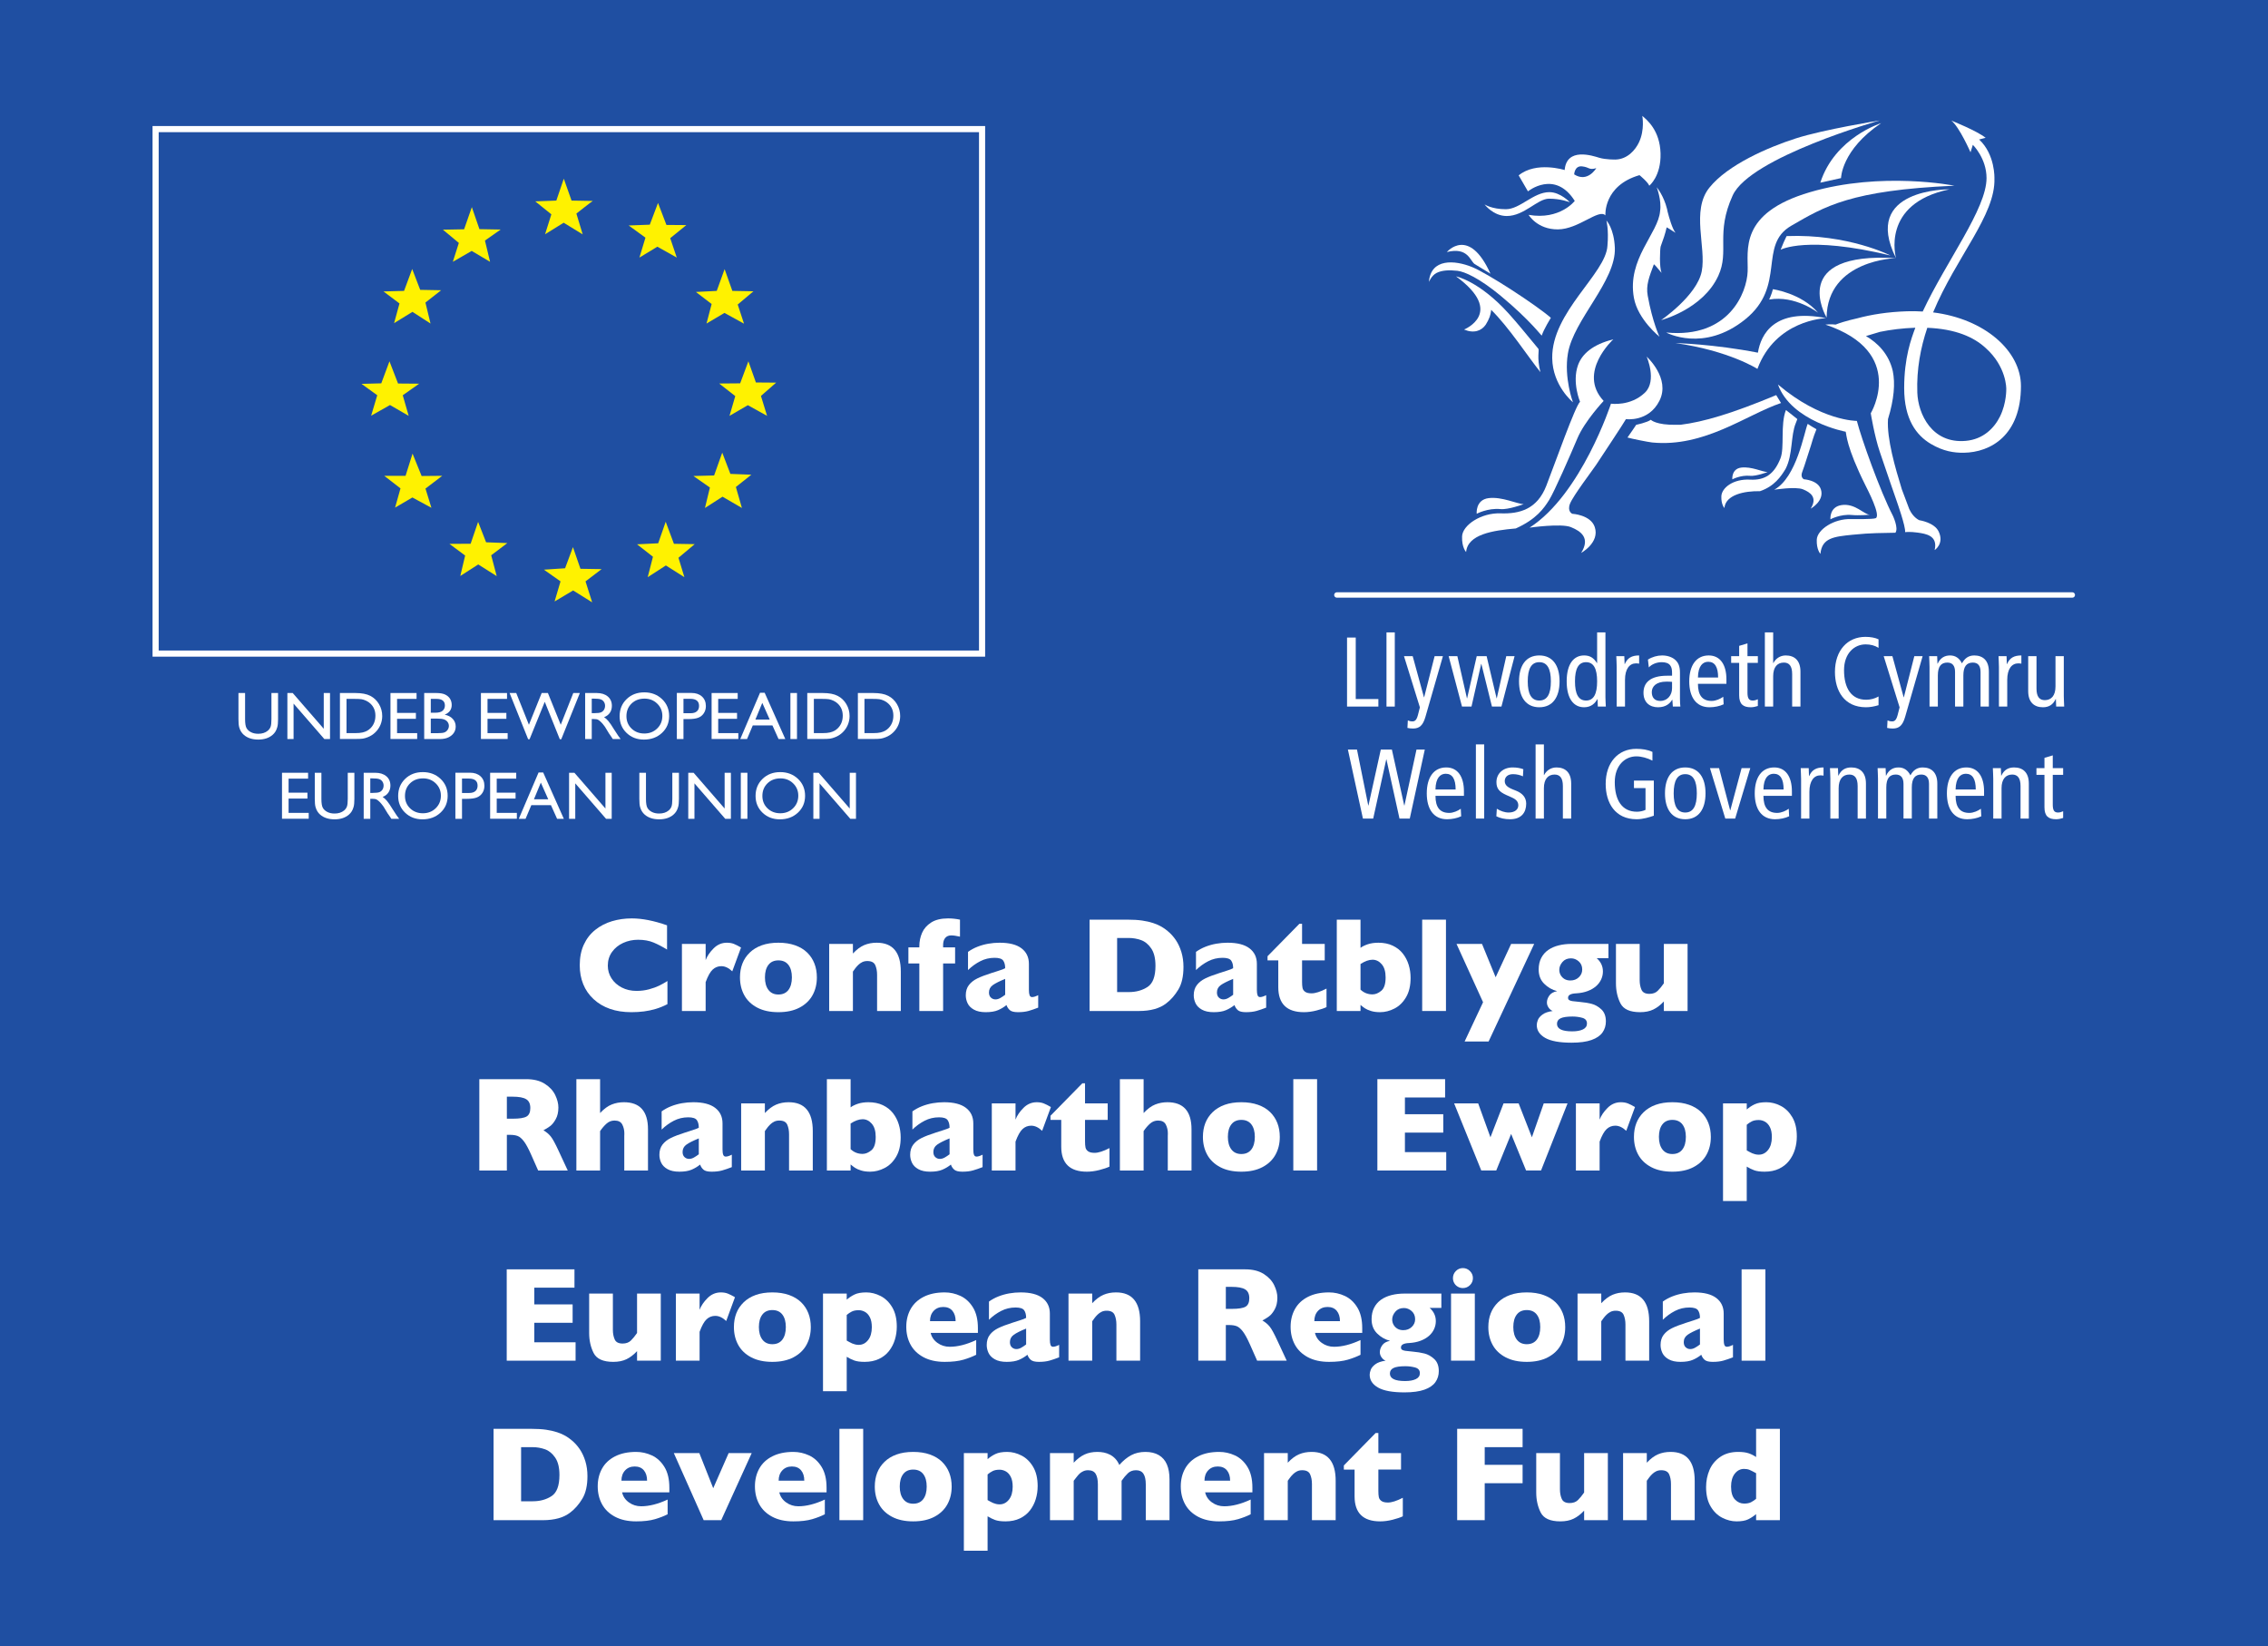 <?xml version="1.0" encoding="UTF-8" standalone="no"?>
<!-- Created with Inkscape (http://www.inkscape.org/) -->

<svg
   xmlns:dc="http://purl.org/dc/elements/1.1/"
   xmlns:cc="http://creativecommons.org/ns#"
   xmlns:rdf="http://www.w3.org/1999/02/22-rdf-syntax-ns#"
   xmlns:svg="http://www.w3.org/2000/svg"
   xmlns="http://www.w3.org/2000/svg"
   xmlns:sodipodi="http://sodipodi.sourceforge.net/DTD/sodipodi-0.dtd"
   xmlns:inkscape="http://www.inkscape.org/namespaces/inkscape"
   width="130.528mm"
   height="94.721mm"
   viewBox="0 0 130.528 94.721"
   version="1.1"
   id="svg444"
   inkscape:version="0.92.2 (5c3e80d, 2017-08-06)"
   sodipodi:docname="ERDF.svg">
  <rect x="0" y="0" width="130.528" height="94.721" fill="#808080" stroke="none"/>
  <defs
     id="defs438">
    <clipPath
       id="clipPath464"
       clipPathUnits="userSpaceOnUse">
      <path
         inkscape:connector-curvature="0"
         id="path462"
         d="M 0,0 H 3700 V 2685 H 0 Z" />
    </clipPath>
  </defs>
  <sodipodi:namedview
     id="base"
     pagecolor="#ffffff"
     bordercolor="#666666"
     borderopacity="1.0"
     inkscape:pageopacity="0.0"
     inkscape:pageshadow="2"
     inkscape:zoom="1.979899"
     inkscape:cx="241.49615"
     inkscape:cy="263.66969"
     inkscape:document-units="mm"
     inkscape:current-layer="layer1"
     showgrid="false"
     fit-margin-top="0"
     fit-margin-left="0"
     fit-margin-right="0"
     fit-margin-bottom="0"
     inkscape:window-width="2736"
     inkscape:window-height="1699"
     inkscape:window-x="5987"
     inkscape:window-y="1581"
     inkscape:window-maximized="1" />
  <g
     inkscape:label="Layer 1"
     inkscape:groupmode="layer"
     id="layer1"
     transform="translate(144.639,-101.473)">
    <g
       transform="matrix(0.353,0,0,-0.353,-144.639,196.194)"
       inkscape:label="ERDF"
       id="g454">
      <g
         transform="scale(0.1)"
         id="g456">
        <g
           id="g458">
          <g
             clip-path="url(#clipPath464)"
             id="g460">
            <path
               inkscape:connector-curvature="0"
               id="path466"
               style="fill:#1f4fa2;fill-opacity:1;fill-rule:nonzero;stroke:none"
               d="M 0,0 H 3700 V 2685 H 0 Z" />
            <path
               inkscape:connector-curvature="0"
               id="path468"
               style="fill:#ffffff;fill-opacity:1;fill-rule:nonzero;stroke:none"
               d="m 2329.64,2223.72 c 0,0 4.21,10.46 12.56,14.72 8.41,4.3 20.12,5.03 33.84,3.47 11.72,-1.27 35.98,-12 71.03,-41.11 48.79,-40.51 66.22,-65.57 66.59,-64.37 3.07,9.84 14.79,28.85 14.79,28.85 -23.05,20.19 -103.58,72.84 -128.64,82.82 -28.21,11.36 -66.98,14.39 -70.17,-24.38 v 0" />
            <path
               inkscape:connector-curvature="0"
               id="path470"
               style="fill:#ffffff;fill-opacity:1;fill-rule:nonzero;stroke:none"
               d="m 2358.91,2272.46 c 34.06,8.53 37.83,-13.94 45.02,-19.34 l 26.07,-15.94 c -35.22,78.02 -71.09,35.28 -71.09,35.28 v 0" />
            <path
               inkscape:connector-curvature="0"
               id="path472"
               style="fill:#ffffff;fill-opacity:1;fill-rule:nonzero;stroke:none"
               d="m 2373.89,2232.8 c 80.83,-59.23 13.08,-86.64 13.08,-86.64 15.88,-6.77 28.53,-2.21 35.44,8.1 2.5,3.88 4.88,8.64 6.22,12.4 2.28,6.4 2.54,11.61 2.54,11.61 28.64,-28.09 59.85,-76.09 80.25,-101.56 -6.2,24.71 -1.42,35.81 -3.35,38.13 -24.33,29.25 -32.46,39.7 -48.37,57.39 -48.13,53.2 -85.81,60.57 -85.81,60.57" />
            <path
               inkscape:connector-curvature="0"
               id="path474"
               style="fill:#ffffff;fill-opacity:1;fill-rule:nonzero;stroke:none"
               d="m 2708.94,2238.52 c -3.81,9.76 -2.58,37.79 -1.49,42.86 4.01,10.76 7.63,21.33 9.83,31.34 l 1.78,-0.92 12.68,-7.94 c -5.26,6.59 -10.28,23.96 -12.94,34.44 -0.2,1.36 -0.46,2.77 -0.83,4.1 -5.56,22.51 -16.91,35.64 -16.91,35.64 0,0 8.3,-21.45 5.5,-38.84 -2.77,-36.31 -54.29,-77.94 -42.65,-141.57 6.43,-35.16 41.63,-63.16 41.63,-63.16 0,0 -11.22,23.16 -19.15,66.84 -3.14,17.17 2.45,30.67 10.07,51.28 l 2.82,-2.64 9.66,-11.43 v 0" />
            <path
               inkscape:connector-curvature="0"
               id="path476"
               style="fill:#ffffff;fill-opacity:1;fill-rule:nonzero;stroke:none"
               d="m 3064.61,2487 c 0,0 -91.38,-14.76 -136.61,-29.26 -45.25,-14.49 -111.25,-43.02 -141.17,-80.42 -29.9,-37.43 -4.73,-96.74 -12.37,-136.24 -7.64,-39.49 -66.24,-79.58 -66.24,-79.58 0,0 68.2,17.46 93.32,72.41 18.48,40.4 -4.97,68.49 23.38,130.85 28.34,62.29 239.69,122.24 239.69,122.24 v 0" />
            <path
               inkscape:connector-curvature="0"
               id="path478"
               style="fill:#ffffff;fill-opacity:1;fill-rule:nonzero;stroke:none"
               d="m 3066.99,2482.6 c 0,0 -75.44,-23.35 -99.21,-97.04 l 33.78,7.46 c 0,0 0.48,45.95 65.43,89.58 v 0" />
            <path
               inkscape:connector-curvature="0"
               id="path480"
               style="fill:#ffffff;fill-opacity:1;fill-rule:nonzero;stroke:none"
               d="m 3186.45,2380.63 c 0,0 -118.78,23.73 -235.52,-10.56 -116.77,-34.25 -100.34,-95.25 -101.62,-129.24 -1.19,-34.02 -30.01,-109.46 -132.76,-99.51 0,0 60.91,-33.28 128.76,21.4 67.8,54.72 20.49,121 75.08,152.59 54.51,31.55 96.81,57.81 266.06,65.32 v 0" />
            <path
               inkscape:connector-curvature="0"
               id="path482"
               style="fill:#ffffff;fill-opacity:1;fill-rule:nonzero;stroke:none"
               d="m 2890.52,2211.9 c 0,0 46.4,-6.47 73.72,-38.4 0,0 -37.39,29 -79.88,21.55 0,0 4.06,8.36 6.16,16.85 v 0" />
            <path
               inkscape:connector-curvature="0"
               id="path484"
               style="fill:#ffffff;fill-opacity:1;fill-rule:nonzero;stroke:none"
               d="m 3091.25,2262.53 c 0,0 -112.09,-2.63 -113.21,-96.85 -2.07,3.52 -61.6,107.37 113.21,96.85 v 0" />
            <path
               inkscape:connector-curvature="0"
               id="path486"
               style="fill:#ffffff;fill-opacity:1;fill-rule:nonzero;stroke:none"
               d="m 3178.29,2374.66 v 0 c -112.87,-23.23 -87.04,-112.17 -87.04,-112.17 v 0 c -57.42,114.16 87.04,112.17 87.04,112.17 v 0" />
            <path
               inkscape:connector-curvature="0"
               id="path488"
               style="fill:#ffffff;fill-opacity:1;fill-rule:nonzero;stroke:none"
               d="m 2865.25,2082 c 29.45,79.43 109.16,82.6 112.07,82.71 -84.75,16.67 -106.34,-26.19 -111.28,-56.28 -72.48,14.16 -134.46,15.63 -134.46,15.63 87.09,-12.18 133.67,-42.06 133.67,-42.06 v 0" />
            <path
               inkscape:connector-curvature="0"
               id="path490"
               style="fill:#ffffff;fill-opacity:1;fill-rule:nonzero;stroke:none"
               d="m 2407.55,1845.83 c 0,0 17.9,9.69 38.83,7.65 12.87,-1.23 37.81,8.1 37.81,8.1 -10.5,0.08 -35.3,12.47 -57.15,9.77 -21.81,-2.72 -19.49,-25.52 -19.49,-25.52 v 0" />
            <path
               inkscape:connector-curvature="0"
               id="path492"
               style="fill:#ffffff;fill-opacity:1;fill-rule:nonzero;stroke:none"
               d="m 2824.34,1901.96 c 0,0 -1.77,17.17 14.63,19.19 16.38,2.07 34.95,-7.27 42.83,-7.31 0,0 -18.63,-7.02 -28.37,-6.11 -15.64,1.51 -29.09,-5.77 -29.09,-5.77 v 0" />
            <path
               inkscape:connector-curvature="0"
               id="path494"
               style="fill:#ffffff;fill-opacity:1;fill-rule:nonzero;stroke:none"
               d="m 2984.27,1836.84 c 0,0 16.1,8.8 35,7 11.6,-1.14 29.38,0.43 29.38,0.43 -9.47,0.07 -24.36,19.41 -46.82,15.65 -19.5,-3.26 -17.56,-23.08 -17.56,-23.08 v 0" />
            <path
               inkscape:connector-curvature="0"
               id="path496"
               style="fill:#ffffff;fill-opacity:1;fill-rule:nonzero;stroke:none"
               d="m 3082.02,2266.9 c -136.46,32.89 -178.93,9.33 -178.93,9.33 0,0 3.01,7.69 4.93,12.02 3.06,6.82 3.91,8.59 4.77,10.23 100.02,3.88 169.23,-31.58 169.23,-31.58 v 0" />
            <path
               inkscape:connector-curvature="0"
               id="path498"
               style="fill:#ffffff;fill-opacity:1;fill-rule:nonzero;stroke:none"
               d="m 2559.44,2353.62 c 0,0 -15.37,16.49 -33.39,16.49 -26.03,0 -47.74,-27.78 -70.9,-27.83 -23.18,0 -34.77,7.85 -34.77,7.85 0,0 14.05,-18.92 36.13,-18.92 28.75,0 50.01,28.26 69.06,28.26 19.01,0.04 33.87,-5.85 33.87,-5.85 v 0" />
            <path
               inkscape:connector-curvature="0"
               id="path500"
               style="fill:#ffffff;fill-opacity:1;fill-rule:nonzero;stroke:none"
               d="m 2619.04,2323.86 c 0,0 4.01,-14.53 1.7,-41.04 -2.25,-45.43 -91.15,-108.03 -90.05,-183.32 0.61,-45.01 33.8,-71.89 33.8,-71.89 0,0 -14.89,39.71 -8.24,79.45 9.19,55.2 78.74,118.15 76.55,172.32 -1.34,31.95 -13.76,44.48 -13.76,44.48 v 0" />
            <path
               inkscape:connector-curvature="0"
               id="path502"
               style="fill:#ffffff;fill-opacity:1;fill-rule:nonzero;stroke:none"
               d="m 2576.06,2028.4 c 0,0 -13.4,31.65 -3.32,59.75 6.58,18.11 23.71,33.56 57.55,42.03 0,0 -59.16,-53.86 -15.76,-100.39 0,0 -30.94,-32.85 -42.77,-60.95 -11.78,-28.02 -37.57,-86.82 -46.07,-100.53 -8.59,-13.59 -20.59,-31.17 -54.37,-46.4 -37.4,-3.27 -78.35,-9.51 -81.03,-38.4 0,0 -7.23,7.23 -6.56,25.46 0.67,18.26 30.95,38.66 62.61,37.56 31.67,-1.15 59.95,6.95 74.77,45.11 14.79,38.22 47.22,130.05 54.95,136.76 v 0" />
            <path
               inkscape:connector-curvature="0"
               id="path504"
               style="fill:#ffffff;fill-opacity:1;fill-rule:nonzero;stroke:none"
               d="m 2626.5,2025.34 c 0,0 -48.21,-147.84 -132.73,-202.13 0,0 51.49,7.36 67.37,0.88 15.91,-6.52 32.21,-17.32 16.73,-42.03 0,0 30.63,16.82 22.17,42.14 -6.64,20.02 -36.69,21.65 -36.69,21.65 0,0 -8.66,3.74 -3.63,16.53 5.03,12.81 37.32,55.36 42.46,63.08 5.13,7.77 47.05,71.02 48.71,74.67 0,0 36.93,-5.24 54.61,29.94 18.45,36.56 -20.87,71.96 -20.87,71.96 0,0 17.24,-39.31 -2.69,-58.62 -23.67,-22.86 -55.44,-18.07 -55.44,-18.07 v 0" />
            <path
               inkscape:connector-curvature="0"
               id="path506"
               style="fill:#ffffff;fill-opacity:1;fill-rule:nonzero;stroke:none"
               d="m 2667.59,1990.87 c 0,0 17.8,3.68 23.84,8.2 0,0 8.24,-8.93 42.3,-8.2 2.87,0.04 4.76,0 5.83,0 37.84,4.7 83.9,18.23 156.31,48.43 l 7.85,-12.9 c -56.52,-19.08 -124.75,-72.81 -210.29,-64.32 -6.08,0.62 -34.18,6.26 -40.03,8.07 3.56,4.77 14.19,20.72 14.19,20.72 v 0" />
            <path
               inkscape:connector-curvature="0"
               id="path508"
               style="fill:#ffffff;fill-opacity:1;fill-rule:nonzero;stroke:none"
               d="m 2911.16,1919.02 c -7.35,-12.2 -18.34,-28.47 -41.74,-36.35 -25.42,0.51 -55.98,-5.75 -58.03,-27.41 0,0 -5.39,5.45 -4.96,19.05 0.51,13.75 19.27,28.68 46.98,27.17 23.77,-1.28 39.1,8.57 49.36,34.61 7.02,17.48 -0.43,55.04 8.96,78.83 0,0 12.8,-9.92 18.46,-14.62 0,0 0.46,0.16 -2.25,-6.32 -8.83,-21.05 -4.61,-51.49 -16.78,-74.96 v 0" />
            <path
               inkscape:connector-curvature="0"
               id="path510"
               style="fill:#ffffff;fill-opacity:1;fill-rule:nonzero;stroke:none"
               d="m 2947.21,1992.43 c 0,0 7.28,-4.96 14.29,-8.76 -5.82,-14.1 -7.7,-23.03 -8.83,-26 -2.41,-6.65 -10.44,-33.65 -14.24,-43.29 -3.8,-9.55 2.68,-12.32 2.68,-12.32 0,0 22.56,-1.27 27.54,-16.27 6.37,-18.99 -16.56,-31.58 -16.56,-31.58 11.56,18.49 -0.65,26.61 -12.57,31.49 -11.95,4.85 -46.87,-0.65 -46.87,-0.65 36.67,20.08 48.67,93.53 54.56,107.38 v 0" />
            <path
               inkscape:connector-curvature="0"
               id="path512"
               style="fill:#ffffff;fill-opacity:1;fill-rule:nonzero;stroke:none"
               d="m 3085.99,1842.81 c 0,0 9.79,-20.38 4.22,-27.87 -22.17,-0.66 -37.25,0.04 -69.98,-3.29 -30.27,-3.08 -49.87,-5.07 -52.25,-31.13 0,0 -6.55,6.53 -5.98,22.99 0.62,16.41 27.93,34.75 56.46,33.7 0,0 35.73,-0.63 39.75,1.48 8.53,4.56 -13.2,46.14 -16.91,53.64 -31.67,63.36 -30.87,83.89 -32.13,87.25 0,0 -88.65,16.61 -110.45,77 70.39,-59.85 128.65,-59.35 128.65,-59.35 7.37,-28.71 37.63,-113.73 58.62,-154.42 v 0" />
            <path
               inkscape:connector-curvature="0"
               id="path514"
               style="fill:#ffffff;fill-opacity:1;fill-rule:nonzero;stroke:none"
               d="m 3142.21,2148.99 c -10.89,-32.35 -17.61,-67.35 -16.28,-105.58 1.2,-35 23.87,-83.65 79.01,-78.72 28.69,2.53 46.65,21.11 55.89,39.93 10.84,22.16 10.12,44.91 10.12,44.91 0,0 0.72,36.15 -33.95,66.87 -19.01,17.35 -48.37,30.7 -94.79,32.59 m -33.25,26.93 c 9.22,0.28 17.02,0.17 25.76,-0.4 38.48,82.23 104.06,167.33 104.06,217.5 0,32.43 -22.33,54.23 -22.33,54.23 l -3.79,-12.21 c 0,0 -18.1,41.42 -31.43,51.87 l 0.42,-0.27 c 0,0 41.64,-16.59 55.84,-28.1 v 0.21 l -10.53,-2.74 h -0.38 c 26.54,-24.54 25.05,-63.46 25.05,-63.46 2.14,-59.7 -62.53,-128.28 -99.97,-218.47 84.33,-10.5 143.22,-62.97 143.22,-120.04 0,-79.99 -48.92,-108.12 -93.41,-108.73 -15.69,-0.15 -33.09,2.33 -53.43,14.39 -23.73,14.03 -43.54,40.14 -43.54,90.98 0,49.85 11.59,80.79 18.14,98.25 l -0.19,0.17 c -20.2,-0.71 -40.12,-3.13 -57.49,-6.74 0,0 -15.7,-4.67 -22.77,-6.83 18.84,-11.04 37.27,-28.98 43.74,-57.06 4.1,-20.12 2.18,-45.72 -7.81,-78.31 -2.14,-31.89 11.76,-79.23 22.54,-114.42 l 12.08,-32.15 c 6.44,-14.21 16.4,-18.21 16.4,-18.21 0,0 24.72,-3.62 31.66,-18.61 9.3,-19.92 -6.62,-30.08 -6.62,-30.08 5.7,23.97 -15.05,26.58 -27.28,28.4 l -1,0.14 c -11.96,1.73 -19.94,0.68 -19.94,0.68 1.53,8.13 -14,51.39 -12.94,48.56 0,0 -19.93,57.25 -28.31,82.44 -8.76,25.91 -14.69,62.73 -14.69,62.73 0,0 59.79,99.64 -73.95,144.58 0,0 9.41,0.98 16.66,0.04 15.1,5.93 34.64,10.02 34.64,10.02 23.77,6.43 50.58,10.63 81.59,11.64 v 0" />
            <path
               inkscape:connector-curvature="0"
               id="path516"
               style="fill:#ffffff;fill-opacity:1;fill-rule:nonzero;stroke:none"
               d="m 2602.52,2409.23 c 0,0 -14.09,-24.27 -36.03,-10.16 0,0 0.51,14.44 12.94,13.06 12.43,-1.41 10.79,-6.5 23.09,-2.9 z m -51.54,-3.09 c 0,0 -46.26,14.75 -74.98,-8.69 l 15.13,-26.07 c 0,0 43.86,35.79 76.3,-15.56 0,0 -24.18,-31.61 -75.2,-22.73 0,0 13.9,-23.9 47.75,-23.69 33.87,0.24 66.82,34.28 77.41,22.8 0,0 -3.56,48.5 55.6,65.62 0,0 13.53,-11.02 15.96,-17.21 0,0 19.4,15.29 18.36,52.79 -1.05,37.53 -22.21,54.59 -29.76,60.99 0,0 4.45,-22.41 -5.5,-43.28 -5.79,-12.14 -18.55,-27.29 -38.08,-27.87 0,0 -16.06,-0.28 -26.72,2.95 -10.66,3.23 -53.03,17.49 -56.27,-20.05 v 0" />
            <path
               inkscape:connector-curvature="0"
               id="path518"
               style="fill:#ffffff;fill-opacity:1;fill-rule:nonzero;stroke:none"
               d="m 2196.18,1644.08 h 14.18 v -100.23 h 36.9 v -12.27 h -51.08 v 112.5" />
            <path
               inkscape:connector-curvature="0"
               id="path520"
               style="fill:#ffffff;fill-opacity:1;fill-rule:nonzero;stroke:none"
               d="m 2260.48,1531.58 h 13.539 v 120.902 H 2260.48 Z" />
            <path
               inkscape:connector-curvature="0"
               id="path522"
               style="fill:#ffffff;fill-opacity:1;fill-rule:nonzero;stroke:none"
               d="m 2323.98,1514.81 c -4.03,-14.01 -9.84,-19.02 -20.15,-19.02 -3.23,0 -6.77,0.33 -9.19,0.98 l 0.65,12.24 c 2.09,-0.96 4.51,-1.61 7.41,-1.61 3.87,0 6.77,1.77 9.03,10.33 l 3.21,12.56 -25.93,83.5 h 14.18 l 18.37,-67.05 h 0.32 l 17.08,67.05 h 13.54 l -28.52,-98.98" />
            <path
               inkscape:connector-curvature="0"
               id="path524"
               style="fill:#ffffff;fill-opacity:1;fill-rule:nonzero;stroke:none"
               d="m 2447.91,1531.58 h -15.47 l -17.24,69.47 h -0.33 l -15.79,-69.47 h -15.47 l -21.77,82.21 h 14.19 l 15.63,-68.68 h 0.32 l 15.65,68.68 h 16.11 l 16.27,-68.68 h 0.32 l 15.47,68.68 h 13.55 l -21.44,-82.21" />
            <path
               inkscape:connector-curvature="0"
               id="path526"
               style="fill:#ffffff;fill-opacity:1;fill-rule:nonzero;stroke:none"
               d="m 2509.64,1541.41 c 12.89,0 18.85,10.63 18.85,31.28 0,20.61 -5.96,31.25 -18.85,31.25 -12.91,0 -18.86,-10.64 -18.86,-31.25 0,-20.65 5.95,-31.28 18.86,-31.28 z m 0,73.5 c 21.75,0 33.03,-16.44 33.03,-42.22 0,-25.79 -11.28,-42.23 -33.03,-42.23 -21.77,0 -33.06,16.44 -33.06,42.23 0,25.78 11.29,42.22 33.06,42.22" />
            <path
               inkscape:connector-curvature="0"
               id="path528"
               style="fill:#ffffff;fill-opacity:1;fill-rule:nonzero;stroke:none"
               d="m 2585.86,1603.94 c -12.41,0 -18.06,-10.64 -18.06,-31.25 0,-20.65 5.65,-31.28 18.06,-31.28 12.41,0 18.05,10.63 18.05,31.28 0,20.61 -5.64,31.25 -18.05,31.25 z m 31.59,-57.2 c 0,-5 0.48,-10.16 0.64,-15.16 h -13.05 l -0.49,12.09 h -0.32 c -3.55,-6.44 -9.67,-13.21 -21.59,-13.21 -16.93,0 -28.37,13.86 -28.37,42.23 0,28.36 11.44,42.22 28.37,42.22 9.34,0 15.47,-3.71 20.95,-12.4 h 0.32 v 49.97 h 13.54 v -105.74" />
            <path
               inkscape:connector-curvature="0"
               id="path530"
               style="fill:#ffffff;fill-opacity:1;fill-rule:nonzero;stroke:none"
               d="m 2635.81,1596.05 c 0,5.95 -0.48,11.93 -0.64,17.74 h 13.05 l 0.49,-12.9 h 0.33 c 4.34,9.99 11.27,14.02 23.36,14.02 v -13.38 c -1.61,0.33 -3.39,0.47 -5.16,0.47 -10.48,0 -17.89,-9 -17.89,-26.9 v -43.52 h -13.54 v 64.47" />
            <path
               inkscape:connector-curvature="0"
               id="path532"
               style="fill:#ffffff;fill-opacity:1;fill-rule:nonzero;stroke:none"
               d="m 2726.06,1571.87 c -2.41,0.34 -5.79,0.34 -9.51,0.34 -15.95,0 -23.53,-7.59 -23.53,-17.09 0,-8.72 4.52,-14.36 13.87,-14.36 11.76,0 19.17,9.51 19.17,20.79 z m -39.32,36.27 c 6.77,4.36 15.15,6.77 23.2,6.77 12.09,0 19.34,-5.16 21.93,-7.74 3.54,-3.54 7.09,-8.54 7.09,-20.15 v -42.87 c 0,-4.82 0.32,-9.67 0.65,-12.57 h -12.26 l -0.8,11.12 h -0.32 c -3.71,-6.28 -10.48,-12.24 -23.05,-12.24 -13.54,0 -23.69,7.88 -23.69,23.68 0,15.97 10.48,27.72 38.68,27.72 h 7.89 v 3.71 c 0,6.14 -0.47,9.67 -3.06,13.22 -2.73,3.72 -8.06,5.15 -13.7,5.15 -8.38,0 -16.44,-3.37 -21.11,-8.53 l -1.45,12.73" />
            <path
               inkscape:connector-curvature="0"
               id="path534"
               style="fill:#ffffff;fill-opacity:1;fill-rule:nonzero;stroke:none"
               d="m 2801.16,1578.97 c 0,17.08 -5.32,25.62 -16.12,25.62 -8.69,0 -16.43,-6.45 -16.76,-25.62 z m -32.88,-10.32 c 0,-19.02 7.41,-27.89 22.41,-27.89 6.77,0 14.18,3.39 18.86,6.79 l 0.64,-12.26 c -6.45,-3.06 -14.82,-4.83 -23.05,-4.83 -21.75,0 -33.04,16.44 -33.04,42.23 0,25.78 11.29,42.22 31.75,42.22 18.54,0 28.86,-14.84 28.86,-39 v -7.26 h -46.43" />
            <path
               inkscape:connector-curvature="0"
               id="path536"
               style="fill:#ffffff;fill-opacity:1;fill-rule:nonzero;stroke:none"
               d="m 2865.95,1532.54 c -3.23,-1.12 -7.74,-2.08 -11.44,-2.08 -12.42,0 -19.02,4.99 -19.02,19.5 v 52.86 h -13.06 v 10.97 h 13.06 v 16.75 l 13.54,4.04 v -20.79 h 16.92 v -10.97 h -16.92 v -48.51 c 0,-9.35 2.41,-12.9 8.53,-12.9 3.4,0 5.81,0.97 8.39,2.1 v -10.97" />
            <path
               inkscape:connector-curvature="0"
               id="path538"
               style="fill:#ffffff;fill-opacity:1;fill-rule:nonzero;stroke:none"
               d="m 2877.38,1652.48 h 13.54 v -49.97 h 0.33 c 3.54,6.92 10.64,12.4 20.14,12.4 14.34,0 24.01,-8.22 24.01,-26.29 v -57.04 h -13.53 v 53.03 c 0,13.05 -4.83,18.68 -13.54,18.68 -10.64,0 -17.41,-7.4 -17.41,-22.22 v -49.49 h -13.54 v 120.9" />
            <path
               inkscape:connector-curvature="0"
               id="path540"
               style="fill:#ffffff;fill-opacity:1;fill-rule:nonzero;stroke:none"
               d="m 3062.72,1533.84 c -6.77,-2.09 -13.86,-3.38 -20.47,-3.38 -35.61,0 -50.61,27.08 -50.61,57.54 0,35.13 20.47,57.21 49.81,57.21 8.06,0 16.12,-1.45 21.27,-4.04 v -13.86 c -6.12,3.87 -13.21,5.64 -21.11,5.64 -18.38,0 -35.14,-14.64 -35.14,-42.05 0,-29.02 11.61,-48.2 36.1,-48.2 7.26,0 14.35,1.94 20.15,5.33 v -14.19" />
            <path
               inkscape:connector-curvature="0"
               id="path542"
               style="fill:#ffffff;fill-opacity:1;fill-rule:nonzero;stroke:none"
               d="m 3106.07,1514.81 c -4.03,-14.01 -9.84,-19.02 -20.15,-19.02 -3.22,0 -6.77,0.33 -9.19,0.98 l 0.65,12.24 c 2.09,-0.96 4.52,-1.61 7.41,-1.61 3.87,0 6.77,1.77 9.03,10.33 l 3.23,12.56 -25.95,83.5 h 14.18 l 18.37,-67.05 h 0.33 l 17.08,67.05 h 13.54 l -28.53,-98.98" />
            <path
               inkscape:connector-curvature="0"
               id="path544"
               style="fill:#ffffff;fill-opacity:1;fill-rule:nonzero;stroke:none"
               d="m 3145.86,1596.05 c 0,5.95 -0.47,11.93 -0.63,17.74 h 13.05 l 0.48,-12.26 h 0.33 c 4.36,9.35 11.28,13.38 20.3,13.38 8.71,0 15.16,-4.51 19.34,-12.91 4.36,8.08 10.64,12.91 19.99,12.91 14.18,0 23.86,-8.22 23.86,-26.29 v -57.04 h -13.55 V 1588 c 0,10.47 -4.5,15.29 -12.56,15.29 -9.99,0 -15.47,-6.11 -15.47,-20.95 v -50.76 h -13.55 V 1588 c 0,10.47 -4.51,15.29 -12.56,15.29 -10,0 -15.47,-6.11 -15.47,-20.95 v -50.76 h -13.56 v 64.47" />
            <path
               inkscape:connector-curvature="0"
               id="path546"
               style="fill:#ffffff;fill-opacity:1;fill-rule:nonzero;stroke:none"
               d="m 3259,1596.05 c 0,5.95 -0.48,11.93 -0.64,17.74 h 13.06 l 0.47,-12.9 h 0.33 c 4.34,9.99 11.28,14.02 23.37,14.02 v -13.38 c -1.62,0.33 -3.38,0.47 -5.15,0.47 -10.49,0 -17.9,-9 -17.9,-26.9 v -43.52 H 3259 v 64.47" />
            <path
               inkscape:connector-curvature="0"
               id="path548"
               style="fill:#ffffff;fill-opacity:1;fill-rule:nonzero;stroke:none"
               d="m 3364.73,1549.32 c 0,-5.98 0.48,-11.93 0.65,-17.74 h -13.07 l -0.47,12.27 h -0.33 c -4.35,-9.37 -11.29,-13.39 -20.79,-13.39 -14.34,0 -24.02,8.22 -24.02,26.27 v 57.06 h 13.54 v -53.03 c 0,-13.07 4.84,-18.71 13.55,-18.71 10.62,0 17.4,7.41 17.4,22.25 v 49.49 h 13.54 v -64.47" />
            <path
               inkscape:connector-curvature="0"
               id="path550"
               style="fill:#ffffff;fill-opacity:1;fill-rule:nonzero;stroke:none"
               d="m 2197.55,1461.54 h 14.82 l 18.39,-91.23 h 0.31 l 20.15,91.23 h 18.05 l 20.15,-91.23 h 0.32 l 19.67,91.23 h 13.53 l -24.49,-112.5 h -16.77 l -21.27,96.39 h -0.32 l -21.28,-96.39 h -16.76 l -24.5,112.5" />
            <path
               inkscape:connector-curvature="0"
               id="path552"
               style="fill:#ffffff;fill-opacity:1;fill-rule:nonzero;stroke:none"
               d="m 2373.22,1396.42 c 0,17.08 -5.32,25.64 -16.12,25.64 -8.71,0 -16.43,-6.45 -16.76,-25.64 z m -32.88,-10.32 c 0,-19 7.41,-27.86 22.41,-27.86 6.76,0 14.18,3.37 18.85,6.76 l 0.65,-12.26 c -6.45,-3.06 -14.83,-4.83 -23.06,-4.83 -21.75,0 -33.04,16.44 -33.04,42.22 0,25.79 11.29,42.23 31.75,42.23 18.54,0 28.85,-14.82 28.85,-39 v -7.26 h -46.41" />
            <path
               inkscape:connector-curvature="0"
               id="path554"
               style="fill:#ffffff;fill-opacity:1;fill-rule:nonzero;stroke:none"
               d="m 2406.24,1349.04 h 13.551 v 120.883 H 2406.24 Z" />
            <path
               inkscape:connector-curvature="0"
               id="path556"
               style="fill:#ffffff;fill-opacity:1;fill-rule:nonzero;stroke:none"
               d="m 2440.4,1365 c 6.14,-3.71 12.58,-6.12 19.35,-6.12 10.32,0 15.64,5.31 15.64,11.59 0,5.64 -2.91,9.51 -10.48,12.9 l -9.03,4.04 c -11.76,5.31 -16.12,10.63 -16.12,21.1 0,13.55 10.48,23.85 26.44,23.85 6.77,0 12.73,-1.12 17.41,-2.89 l -0.65,-11.61 c -4.18,1.94 -9.99,3.55 -16.11,3.55 -8.86,0 -13.54,-4.84 -13.54,-11.3 0,-6.6 4.83,-10.29 13.86,-13.85 l 4.84,-1.94 c 9.98,-4.01 16.27,-10.79 16.27,-20.94 0,-14.19 -7.58,-25.47 -26.44,-25.47 -8.53,0 -16.27,1.77 -22.24,4.83 l 0.8,12.26" />
            <path
               inkscape:connector-curvature="0"
               id="path558"
               style="fill:#ffffff;fill-opacity:1;fill-rule:nonzero;stroke:none"
               d="m 2503.59,1469.92 h 13.54 v -49.96 h 0.31 c 3.56,6.93 10.64,12.4 20.15,12.4 14.35,0 24.02,-8.22 24.02,-26.26 v -57.06 h -13.54 v 53.02 c 0,13.07 -4.84,18.71 -13.53,18.71 -10.65,0 -17.41,-7.43 -17.41,-22.25 v -49.48 h -13.54 v 120.88" />
            <path
               inkscape:connector-curvature="0"
               id="path560"
               style="fill:#ffffff;fill-opacity:1;fill-rule:nonzero;stroke:none"
               d="m 2696.34,1353.72 c -6.62,-2.42 -17.9,-5.81 -27.89,-5.81 -35.62,0 -50.6,27.08 -50.6,57.54 0,35.14 20.46,57.22 49.79,57.22 9.68,0 18.7,-1.3 26.44,-5 v -14.17 c -8.54,4.34 -18.05,6.92 -26.27,6.92 -18.37,0 -35.14,-14.67 -35.14,-42.07 0,-29.02 11.6,-48.18 36.11,-48.18 4.51,0 10.31,1.12 14.02,3.06 v 35.46 h -18.86 v 12.23 h 32.4 v -57.2" />
            <path
               inkscape:connector-curvature="0"
               id="path562"
               style="fill:#ffffff;fill-opacity:1;fill-rule:nonzero;stroke:none"
               d="m 2747.57,1358.88 c 12.91,0 18.88,10.64 18.88,31.25 0,20.63 -5.97,31.28 -18.88,31.28 -12.89,0 -18.85,-10.65 -18.85,-31.28 0,-20.61 5.96,-31.25 18.85,-31.25 z m 0,73.48 c 21.77,0 33.06,-16.44 33.06,-42.23 0,-25.78 -11.29,-42.22 -33.06,-42.22 -21.75,0 -33.03,16.44 -33.03,42.22 0,25.79 11.28,42.23 33.03,42.23" />
            <path
               inkscape:connector-curvature="0"
               id="path564"
               style="fill:#ffffff;fill-opacity:1;fill-rule:nonzero;stroke:none"
               d="m 2787.87,1431.24 h 14.83 l 18.05,-68.66 h 0.32 l 18.37,68.66 h 14.19 l -24.66,-82.2 h -16.12 l -24.98,82.2" />
            <path
               inkscape:connector-curvature="0"
               id="path566"
               style="fill:#ffffff;fill-opacity:1;fill-rule:nonzero;stroke:none"
               d="m 2907.94,1396.42 c 0,17.08 -5.32,25.64 -16.12,25.64 -8.7,0 -16.45,-6.45 -16.77,-25.64 z m -32.89,-10.32 c 0,-19 7.42,-27.86 22.4,-27.86 6.78,0 14.19,3.37 18.86,6.76 l 0.65,-12.26 c -6.45,-3.06 -14.83,-4.83 -23.04,-4.83 -21.77,0 -33.05,16.44 -33.05,42.22 0,25.79 11.28,42.23 31.75,42.23 18.53,0 28.85,-14.82 28.85,-39 v -7.26 h -46.42" />
            <path
               inkscape:connector-curvature="0"
               id="path568"
               style="fill:#ffffff;fill-opacity:1;fill-rule:nonzero;stroke:none"
               d="m 2936.45,1413.5 c 0,5.98 -0.48,11.93 -0.64,17.74 h 13.06 l 0.48,-12.89 h 0.32 c 4.34,9.99 11.28,14.01 23.37,14.01 v -13.38 c -1.62,0.33 -3.38,0.5 -5.16,0.5 -10.47,0 -17.89,-9.03 -17.89,-26.93 v -43.51 h -13.54 v 64.46" />
            <path
               inkscape:connector-curvature="0"
               id="path570"
               style="fill:#ffffff;fill-opacity:1;fill-rule:nonzero;stroke:none"
               d="m 2984.15,1413.5 c 0,5.98 -0.47,11.93 -0.65,17.74 h 13.07 l 0.48,-12.26 h 0.32 c 4.35,9.36 11.29,13.38 20.8,13.38 14.33,0 24.01,-8.22 24.01,-26.26 v -57.06 h -13.53 v 53.02 c 0,13.07 -4.85,18.71 -13.56,18.71 -10.62,0 -17.4,-7.43 -17.4,-22.25 v -49.48 h -13.54 v 64.46" />
            <path
               inkscape:connector-curvature="0"
               id="path572"
               style="fill:#ffffff;fill-opacity:1;fill-rule:nonzero;stroke:none"
               d="m 3061.83,1413.5 c 0,5.98 -0.49,11.93 -0.64,17.74 h 13.06 l 0.47,-12.26 h 0.33 c 4.35,9.36 11.28,13.38 20.31,13.38 8.7,0 15.15,-4.51 19.34,-12.88 4.34,8.05 10.64,12.88 19.98,12.88 14.19,0 23.86,-8.22 23.86,-26.26 v -57.06 H 3145 v 56.41 c 0,10.47 -4.52,15.32 -12.58,15.32 -9.99,0 -15.47,-6.14 -15.47,-20.95 v -50.78 h -13.54 v 56.41 c 0,10.47 -4.51,15.32 -12.57,15.32 -9.99,0 -15.47,-6.14 -15.47,-20.95 v -50.78 h -13.54 v 64.46" />
            <path
               inkscape:connector-curvature="0"
               id="path574"
               style="fill:#ffffff;fill-opacity:1;fill-rule:nonzero;stroke:none"
               d="m 3221.22,1396.42 c 0,17.08 -5.31,25.64 -16.11,25.64 -8.7,0 -16.45,-6.45 -16.77,-25.64 z m -32.88,-10.32 c 0,-19 7.42,-27.86 22.4,-27.86 6.77,0 14.18,3.37 18.85,6.76 l 0.65,-12.26 c -6.43,-3.06 -14.82,-4.83 -23.03,-4.83 -21.78,0 -33.05,16.44 -33.05,42.22 0,25.79 11.27,42.23 31.75,42.23 18.54,0 28.85,-14.82 28.85,-39 v -7.26 h -46.42" />
            <path
               inkscape:connector-curvature="0"
               id="path576"
               style="fill:#ffffff;fill-opacity:1;fill-rule:nonzero;stroke:none"
               d="m 3249.74,1413.5 c 0,5.98 -0.48,11.93 -0.65,17.74 h 13.06 l 0.48,-12.26 h 0.33 c 4.34,9.36 11.28,13.38 20.79,13.38 14.34,0 24.01,-8.22 24.01,-26.26 v -57.06 h -13.53 v 53.02 c 0,13.07 -4.85,18.71 -13.55,18.71 -10.62,0 -17.41,-7.43 -17.41,-22.25 v -49.48 h -13.53 v 64.46" />
            <path
               inkscape:connector-curvature="0"
               id="path578"
               style="fill:#ffffff;fill-opacity:1;fill-rule:nonzero;stroke:none"
               d="m 3363.68,1350.01 c -3.23,-1.14 -7.73,-2.1 -11.44,-2.1 -12.41,0 -19.02,5 -19.02,19.51 v 52.85 h -13.06 v 10.97 h 13.06 v 16.75 l 13.54,4.04 v -20.79 h 16.92 v -10.97 h -16.92 v -48.51 c 0,-9.34 2.41,-12.88 8.55,-12.88 3.38,0 5.78,0.96 8.37,2.08 v -10.95" />
            <path
               inkscape:connector-curvature="0"
               id="path580"
               style="fill:#ffffff;fill-opacity:1;fill-rule:nonzero;stroke:none"
               d="M 3378.61,1709.06 H 2179.6 c -2.44,0 -4.42,1.97 -4.42,4.4 0,2.44 1.98,4.42 4.42,4.42 h 1199.01 c 2.43,0 4.41,-1.98 4.41,-4.42 0,-2.43 -1.98,-4.4 -4.41,-4.4" />
            <path
               inkscape:connector-curvature="0"
               id="path582"
               style="fill:#ffffff;fill-opacity:1;fill-rule:nonzero;stroke:none"
               d="m 1088.16,1046.53 c -6.16,-3.22 -12.46,-5.8 -18.9,-7.73 -6.45,-1.93 -12.95,-3.31 -19.5,-4.14 -6.55,-0.82 -13.34,-1.23 -20.36,-1.23 -12.96,0 -24.58,1.78 -34.853,5.37 -10.277,3.58 -19.195,8.87 -26.75,15.84 -7.559,6.99 -13.211,15.15 -16.973,24.49 -3.758,9.36 -5.636,19.61 -5.636,30.78 0,12.82 2.214,24.05 6.66,33.67 4.437,9.64 10.648,17.64 18.636,24.02 7.985,6.37 17.079,11.08 27.286,14.13 10.2,3.04 20.96,4.56 32.28,4.56 16.9,0 36.05,-3.76 57.47,-11.28 v -39.53 c -7.38,4.58 -14.66,8.4 -21.86,11.44 -7.2,3.04 -15.67,4.56 -25.41,4.56 -8.66,0 -16.75,-1.71 -24.27,-5.15 -7.52,-3.44 -13.58,-8.34 -18.16,-14.72 -4.582,-6.38 -6.875,-13.82 -6.875,-22.34 0,-7.52 2.004,-14.42 6.02,-20.69 4.005,-6.26 9.575,-11.24 16.705,-14.92 7.12,-3.69 15.16,-5.54 24.11,-5.54 7.23,0 14.08,0.88 20.52,2.63 6.45,1.76 11.87,3.71 16.28,5.86 4.4,2.15 8.93,4.69 13.58,7.63 v -37.71" />
            <path
               inkscape:connector-curvature="0"
               id="path584"
               style="fill:#ffffff;fill-opacity:1;fill-rule:nonzero;stroke:none"
               d="m 1208.15,1138.81 -14.28,-38.78 c -5.88,5.59 -11.82,8.38 -17.83,8.38 -5.45,0 -10.16,-1.85 -14.13,-5.53 -3.98,-3.69 -7.79,-10.52 -11.44,-20.47 v -47.05 h -38.67 v 109.36 h 38.67 v -26.43 c 2.43,6.51 6.73,12.87 12.89,19.06 6.16,6.2 13.39,9.3 21.7,9.3 4.36,0 8.18,-0.64 11.44,-1.93 3.26,-1.29 7.14,-3.26 11.65,-5.91" />
            <path
               inkscape:connector-curvature="0"
               id="path586"
               style="fill:#ffffff;fill-opacity:1;fill-rule:nonzero;stroke:none"
               d="m 1291.08,1090.15 c 0,8.66 -1.88,15.45 -5.64,20.35 -3.76,4.91 -9.22,7.36 -16.38,7.36 -7.09,0 -12.51,-2.45 -16.27,-7.36 -3.76,-4.9 -5.64,-11.69 -5.64,-20.35 0,-8.6 1.89,-15.4 5.69,-20.41 3.8,-5.01 9.2,-7.52 16.22,-7.52 7.16,0 12.62,2.49 16.38,7.46 3.76,4.98 5.64,11.8 5.64,20.47 z m 40.72,0 c 0,-10.89 -2.37,-20.59 -7.09,-29.11 -4.73,-8.53 -11.8,-15.26 -21.22,-20.2 -9.42,-4.94 -20.89,-7.41 -34.43,-7.41 -13.53,0 -25.01,2.47 -34.43,7.41 -9.42,4.94 -16.47,11.67 -21.16,20.2 -4.69,8.52 -7.03,18.22 -7.03,29.11 0,8.23 1.3,15.72 3.92,22.45 2.61,6.73 6.58,12.69 11.92,17.88 5.33,5.19 11.9,9.19 19.71,11.98 7.8,2.79 16.83,4.19 27.07,4.19 10.32,0 19.43,-1.42 27.34,-4.24 7.91,-2.83 14.46,-6.79 19.66,-11.87 5.19,-5.09 9.11,-11.03 11.76,-17.83 2.65,-6.81 3.98,-14.33 3.98,-22.56" />
            <path
               inkscape:connector-curvature="0"
               id="path588"
               style="fill:#ffffff;fill-opacity:1;fill-rule:nonzero;stroke:none"
               d="m 1468.65,1035.36 h -38.67 v 58.98 c 0,6.01 -0.99,11.26 -2.95,15.73 -1.98,4.48 -6.29,6.72 -12.95,6.72 -3.15,0 -5.93,-0.59 -8.32,-1.78 -2.41,-1.17 -4.55,-2.7 -6.45,-4.56 -1.9,-1.87 -3.49,-3.65 -4.78,-5.37 -1.29,-1.72 -2.62,-3.55 -3.97,-5.48 v -64.24 h -38.68 v 109.36 h 38.68 v -15.69 c 6.08,6.52 12.19,11.09 18.31,13.69 6.13,2.62 12.95,3.93 20.47,3.93 26.21,0 39.31,-15.68 39.31,-47.05 v -64.24" />
            <path
               inkscape:connector-curvature="0"
               id="path590"
               style="fill:#ffffff;fill-opacity:1;fill-rule:nonzero;stroke:none"
               d="m 1565.12,1156.53 c -5.88,1.36 -10.64,2.04 -14.29,2.04 -4.16,0 -7.4,-1.35 -9.72,-4.08 -2.33,-2.72 -3.49,-6.59 -3.49,-11.6 v -3.87 h 19.55 v -26.21 h -19.55 v -77.45 h -38.78 v 77.45 h -17.83 v 26.21 h 17.83 v 1.94 c 0,7.66 1.48,14.91 4.46,21.75 2.96,6.84 7.93,12.48 14.87,16.92 6.95,4.44 16.12,6.66 27.5,6.66 6.45,0 12.93,-0.68 19.45,-2.04 v -27.72" />
            <path
               inkscape:connector-curvature="0"
               id="path592"
               style="fill:#ffffff;fill-opacity:1;fill-rule:nonzero;stroke:none"
               d="m 1638.81,1061.79 v 25.89 c -9.17,-3.72 -15.87,-7.07 -20.09,-10.05 -4.23,-2.97 -6.34,-7 -6.34,-12.08 0,-3.66 1.06,-6.45 3.17,-8.38 2.11,-1.94 4.57,-2.9 7.36,-2.9 2.65,0 5.28,0.73 7.9,2.2 2.61,1.47 5.27,3.24 8,5.32 z m 53.82,-20.95 c -5.66,-2.22 -10.89,-4.01 -15.69,-5.37 -4.8,-1.36 -10.56,-2.04 -17.29,-2.04 -6.38,0 -10.82,1.13 -13.32,3.38 -2.51,2.26 -4.3,5 -5.37,8.22 -4.16,-3.37 -8.78,-6.14 -13.86,-8.32 -5.09,-2.19 -11.75,-3.28 -19.98,-3.28 -7.95,0 -14.38,1.37 -19.28,4.14 -4.91,2.75 -8.35,6.23 -10.32,10.41 -1.97,4.2 -2.95,8.5 -2.95,12.95 0,6.73 1.7,12.3 5.1,16.7 3.4,4.41 7.97,8 13.7,10.8 5.73,2.79 13.32,5.69 22.77,8.7 5.37,1.72 9.44,3.03 12.19,3.91 2.76,0.9 4.82,1.61 6.18,2.1 1.36,0.5 2.79,1.15 4.3,1.94 0,5.3 -1.08,9.45 -3.22,12.46 -2.15,3.01 -6.81,4.51 -13.97,4.51 -8.45,0 -16.29,-1.86 -23.52,-5.59 -7.24,-3.72 -13.86,-8.52 -19.88,-14.39 v 29.65 c 4.8,3.44 9.99,6.25 15.58,8.43 5.58,2.18 11.42,3.81 17.51,4.89 6.08,1.07 12.24,1.61 18.48,1.61 15.82,0 27.72,-3.07 35.71,-9.18 7.99,-6.13 11.98,-14.56 11.98,-25.3 v -42.22 c 0,-4.01 0.38,-7 1.13,-8.96 0.75,-1.98 2.13,-2.96 4.13,-2.96 2.44,0 5.73,1.03 9.89,3.11 v -20.3" />
            <path
               inkscape:connector-curvature="0"
               id="path594"
               style="fill:#ffffff;fill-opacity:1;fill-rule:nonzero;stroke:none"
               d="m 1883.84,1109.05 c 0,12.1 -2.31,21.55 -6.93,28.3 -4.62,6.78 -10.17,11.3 -16.65,13.6 -6.49,2.29 -13.09,3.43 -19.82,3.43 h -19.12 v -88.19 h 19.12 c 11.74,0 21.91,2.79 30.51,8.38 8.59,5.59 12.89,17.08 12.89,34.48 z m 45.65,-1.93 c 0,-15.25 -2.78,-27.5 -8.32,-36.74 -5.55,-9.24 -12.09,-16.72 -19.61,-22.45 -10.67,-8.38 -25.6,-12.57 -44.79,-12.57 h -80.35 v 148.89 h 61.87 c 9.31,0 17.28,-0.49 23.9,-1.45 6.62,-0.97 12.59,-2.33 17.89,-4.08 5.3,-1.76 9.81,-3.73 13.53,-5.92 3.72,-2.18 7.05,-4.52 9.99,-7.03 5.09,-4.15 9.54,-9.06 13.38,-14.72 3.83,-5.65 6.87,-12.2 9.13,-19.65 2.25,-7.45 3.38,-15.54 3.38,-24.28" />
            <path
               inkscape:connector-curvature="0"
               id="path596"
               style="fill:#ffffff;fill-opacity:1;fill-rule:nonzero;stroke:none"
               d="m 2010.49,1061.79 v 25.89 c -9.17,-3.72 -15.87,-7.07 -20.09,-10.05 -4.23,-2.97 -6.34,-7 -6.34,-12.08 0,-3.66 1.06,-6.45 3.17,-8.38 2.11,-1.94 4.57,-2.9 7.36,-2.9 2.65,0 5.28,0.73 7.9,2.2 2.61,1.47 5.27,3.24 8,5.32 z m 53.82,-20.95 c -5.66,-2.22 -10.89,-4.01 -15.69,-5.37 -4.8,-1.36 -10.56,-2.04 -17.29,-2.04 -6.38,0 -10.82,1.13 -13.32,3.38 -2.51,2.26 -4.3,5 -5.37,8.22 -4.16,-3.37 -8.78,-6.14 -13.86,-8.32 -5.09,-2.19 -11.75,-3.28 -19.98,-3.28 -7.95,0 -14.38,1.37 -19.28,4.14 -4.91,2.75 -8.35,6.23 -10.32,10.41 -1.97,4.2 -2.95,8.5 -2.95,12.95 0,6.73 1.7,12.3 5.1,16.7 3.4,4.41 7.97,8 13.7,10.8 5.73,2.79 13.32,5.69 22.77,8.7 5.37,1.72 9.44,3.03 12.19,3.91 2.76,0.9 4.82,1.61 6.18,2.1 1.36,0.5 2.79,1.15 4.3,1.94 0,5.3 -1.08,9.45 -3.22,12.46 -2.15,3.01 -6.81,4.51 -13.97,4.51 -8.45,0 -16.29,-1.86 -23.52,-5.59 -7.24,-3.72 -13.86,-8.52 -19.88,-14.39 v 29.65 c 4.8,3.44 9.99,6.25 15.58,8.43 5.58,2.18 11.42,3.81 17.51,4.89 6.08,1.07 12.24,1.61 18.47,1.61 15.83,0 27.73,-3.07 35.72,-9.18 7.99,-6.13 11.98,-14.56 11.98,-25.3 v -42.22 c 0,-4.01 0.38,-7 1.13,-8.96 0.75,-1.98 2.13,-2.96 4.13,-2.96 2.44,0 5.73,1.03 9.89,3.11 v -20.3" />
            <path
               inkscape:connector-curvature="0"
               id="path598"
               style="fill:#ffffff;fill-opacity:1;fill-rule:nonzero;stroke:none"
               d="m 2162.71,1041.7 c -4.02,-1.93 -9.55,-3.8 -16.6,-5.59 -7.06,-1.78 -13.81,-2.68 -20.25,-2.68 -27.86,0 -41.79,13.6 -41.79,40.82 v 43.61 h -17.51 v 6.77 l 51.89,52.85 h 4.4 v -32.76 h 36.95 v -26.86 h -36.95 v -35.02 c 0,-4.08 0.25,-7.37 0.75,-9.88 0.5,-2.51 1.92,-4.6 4.25,-6.29 2.32,-1.68 5.85,-2.52 10.58,-2.52 6.15,0 14.25,2.58 24.28,7.73 v -30.18" />
            <path
               inkscape:connector-curvature="0"
               id="path600"
               style="fill:#ffffff;fill-opacity:1;fill-rule:nonzero;stroke:none"
               d="m 2259.06,1090.15 c 0,9.38 -2.11,16.52 -6.34,21.42 -4.22,4.91 -9.23,7.37 -15.03,7.37 -5.81,0 -12.32,-2.33 -19.56,-6.99 v -41.78 c 5.44,-5.16 11.97,-7.74 19.56,-7.74 4.79,0 9.56,1.95 14.28,5.86 4.73,3.9 7.09,11.18 7.09,21.86 z m 40.72,-0.86 c 0,-12.68 -2.48,-23.19 -7.42,-31.53 -4.94,-8.35 -11.24,-14.49 -18.9,-18.42 -7.67,-3.94 -15.47,-5.91 -23.42,-5.91 -5.73,0 -10.68,0.66 -14.88,1.99 -4.18,1.32 -7.45,2.75 -9.77,4.3 -2.33,1.53 -4.75,3.38 -7.26,5.52 v -9.88 h -38.67 v 148.89 h 38.67 v -45.98 c 2.87,2.22 6.81,4.17 11.82,5.86 5.01,1.68 10.81,2.52 17.4,2.52 8.81,0 16.59,-1.59 23.31,-4.78 6.73,-3.19 12.23,-7.5 16.49,-12.94 4.27,-5.44 7.43,-11.56 9.51,-18.31 2.08,-6.78 3.12,-13.88 3.12,-21.33" />
            <path
               inkscape:connector-curvature="0"
               id="path602"
               style="fill:#ffffff;fill-opacity:1;fill-rule:nonzero;stroke:none"
               d="m 2318.68,1035.36 h 38.781 v 148.891 H 2318.68 Z" />
            <path
               inkscape:connector-curvature="0"
               id="path604"
               style="fill:#ffffff;fill-opacity:1;fill-rule:nonzero;stroke:none"
               d="m 2501.3,1144.72 -74.34,-159.099 h -39.1 l 30.08,64.029 -43.29,95.07 h 41.57 l 22.24,-54.36 25.24,54.36 h 37.6" />
            <path
               inkscape:connector-curvature="0"
               id="path606"
               style="fill:#ffffff;fill-opacity:1;fill-rule:nonzero;stroke:none"
               d="m 2579.61,1102.93 c 0,5.52 -1.89,9.93 -5.64,13.27 -3.76,3.32 -7.96,4.99 -12.62,4.99 -5.95,0 -10.62,-2 -14.02,-6.01 -3.4,-4.02 -5.1,-8.24 -5.1,-12.68 0,-3.08 0.73,-5.95 2.19,-8.59 1.48,-2.65 3.56,-4.78 6.23,-6.4 2.7,-1.6 5.9,-2.41 9.62,-2.41 5.59,0 10.21,1.76 13.86,5.26 3.65,3.51 5.48,7.7 5.48,12.57 z m 7.73,-87.98 c 0,4.8 -2.55,7.89 -7.68,9.3 -5.12,1.38 -10.4,2.09 -15.84,2.09 -8.96,0 -15.41,-0.95 -19.4,-2.85 -3.96,-1.9 -5.95,-4.93 -5.95,-9.08 0,-8.16 8.23,-12.24 24.7,-12.24 7.38,0 13.26,1.05 17.62,3.17 4.37,2.11 6.55,5.31 6.55,9.61 z m 35.02,106.46 h -19.12 c 6.73,-5.87 10.1,-13.07 10.1,-21.6 0,-4.51 -0.95,-8.84 -2.84,-12.99 -1.91,-4.15 -4.7,-7.85 -8.38,-11.07 -3.69,-3.22 -8.24,-5.86 -13.65,-7.89 -5.4,-2.05 -11.59,-3.28 -18.53,-3.71 -8.95,-0.36 -13.43,-2.75 -13.43,-7.2 0,-1.72 0.58,-2.97 1.72,-3.76 1.15,-0.79 2.95,-1.37 5.43,-1.77 2.46,-0.39 6.64,-0.84 12.51,-1.34 6.66,-0.58 12.85,-1.57 18.59,-3.01 5.73,-1.44 11.06,-4.44 16,-9.02 4.94,-4.58 7.41,-11.14 7.41,-19.66 0,-6.81 -1.84,-12.82 -5.52,-18.05 -3.69,-5.219 -9.66,-9.301 -17.89,-12.238 -8.24,-2.942 -19.13,-4.411 -32.66,-4.411 -19.48,0 -33.79,2.618 -42.91,7.84 -9.14,5.231 -13.7,12.209 -13.7,20.949 0,2.36 0.59,5.09 1.77,8.16 1.19,3.08 3.69,6.06 7.52,8.92 3.83,2.86 9.4,4.8 16.7,5.8 -2.57,0.93 -4.79,2.74 -6.66,5.43 -1.86,2.68 -2.79,5.49 -2.79,8.43 0,3.8 1.31,7.56 3.92,11.28 2.61,3.72 6.86,6.12 12.73,7.2 -8.16,2.14 -15.21,6.19 -21.16,12.13 -5.95,5.95 -8.92,13.65 -8.92,23.1 0,7.16 1.38,13.43 4.14,18.8 2.76,5.37 6.57,9.73 11.44,13.1 4.87,3.37 10.53,5.86 16.97,7.46 6.45,1.63 13.5,2.43 21.16,2.43 h 60.05 v -23.31" />
            <path
               inkscape:connector-curvature="0"
               id="path608"
               style="fill:#ffffff;fill-opacity:1;fill-rule:nonzero;stroke:none"
               d="m 2751.38,1035.36 h -38.67 v 15.58 c -5.46,-5.87 -11.2,-10.27 -17.18,-13.16 -6,-2.91 -13.21,-4.35 -21.6,-4.35 -16.51,0 -27.18,4.81 -32.04,14.45 -4.85,9.63 -7.28,20.5 -7.28,32.6 v 64.24 h 38.67 v -59.09 c 0,-5.94 0.99,-11.15 2.96,-15.62 1.97,-4.48 6.27,-6.72 12.87,-6.72 5.68,0 10.17,1.61 13.47,4.83 3.3,3.23 6.68,7.35 10.13,12.36 v 64.24 h 38.67 v -109.36" />
            <path
               inkscape:connector-curvature="0"
               id="path610"
               style="fill:#ffffff;fill-opacity:1;fill-rule:nonzero;stroke:none"
               d="m 864.617,877.199 c 0,6.871 -2.254,11.672 -6.765,14.391 -4.512,2.73 -11.856,4.082 -22.024,4.082 h -9.449 v -35.883 h 9.668 c 10.957,0 18.457,1.211 22.504,3.602 4.043,2.398 6.066,7 6.066,13.808 z m 61.02,-101.84 h -48.235 l -11.711,26.43 c -4.296,9.672 -8.164,16.742 -11.597,21.211 -3.442,4.48 -6.789,7.34 -10.047,8.59 -3.262,1.262 -7.465,1.89 -12.621,1.89 h -5.047 V 775.359 H 781.477 V 924.25 h 76.375 c 12.316,0 22.414,-2.512 30.293,-7.52 7.875,-5.011 13.55,-11.109 17.027,-18.261 3.473,-7.16 5.211,-13.969 5.211,-20.41 0,-7.52 -1.453,-13.879 -4.352,-19.071 -2.902,-5.187 -5.965,-8.968 -9.183,-11.328 -3.227,-2.371 -6.844,-4.621 -10.852,-6.769 4.797,-2.789 8.754,-6.102 11.871,-9.942 3.113,-3.828 7.36,-11.578 12.731,-23.25 l 15.039,-32.34" />
            <path
               inkscape:connector-curvature="0"
               id="path612"
               style="fill:#ffffff;fill-opacity:1;fill-rule:nonzero;stroke:none"
               d="m 1056.47,775.359 h -38.67 v 56.719 c 0,0.434 0.02,0.844 0.06,1.231 0.03,0.402 0.05,1.242 0.05,2.531 0,5.219 -1.11,10.031 -3.33,14.39 -2.22,4.372 -6.45,6.559 -12.68,6.559 -4.869,0 -9.166,-1.629 -12.884,-4.891 -3.727,-3.257 -7.274,-7.359 -10.637,-12.296 V 775.359 H 939.707 V 924.25 h 38.672 v -55.219 c 6.371,6.809 12.676,11.449 18.906,13.91 6.235,2.481 12.855,3.707 19.875,3.707 26.21,0 39.31,-14.718 39.31,-44.148 v -67.141" />
            <path
               inkscape:connector-curvature="0"
               id="path614"
               style="fill:#ffffff;fill-opacity:1;fill-rule:nonzero;stroke:none"
               d="m 1139.3,801.789 v 25.891 c -9.17,-3.719 -15.87,-7.071 -20.09,-10.051 -4.23,-2.969 -6.34,-7 -6.34,-12.078 0,-3.66 1.06,-6.449 3.17,-8.379 2.11,-1.942 4.57,-2.902 7.36,-2.902 2.64,0 5.28,0.73 7.89,2.199 2.62,1.472 5.28,3.242 8.01,5.32 z m 53.82,-20.949 c -5.66,-2.219 -10.89,-4.012 -15.69,-5.371 -4.8,-1.36 -10.56,-2.039 -17.29,-2.039 -6.38,0 -10.82,1.129 -13.32,3.379 -2.51,2.261 -4.3,5 -5.37,8.222 -4.16,-3.371 -8.78,-6.14 -13.86,-8.32 -5.09,-2.191 -11.75,-3.281 -19.98,-3.281 -7.95,0 -14.38,1.371 -19.28,4.14 -4.91,2.75 -8.35,6.231 -10.32,10.41 -1.97,4.2 -2.95,8.5 -2.95,12.95 0,6.73 1.7,12.3 5.1,16.699 3.4,4.41 7.97,8 13.7,10.801 5.72,2.789 13.32,5.691 22.77,8.699 5.37,1.723 9.43,3.031 12.19,3.91 2.76,0.902 4.82,1.609 6.18,2.102 1.36,0.5 2.79,1.148 4.3,1.937 0,5.301 -1.08,9.453 -3.23,12.461 -2.14,3.012 -6.8,4.512 -13.96,4.512 -8.45,0 -16.29,-1.86 -23.53,-5.59 -7.23,-3.723 -13.85,-8.52 -19.87,-14.391 v 29.649 c 4.8,3.441 9.99,6.25 15.58,8.429 5.58,2.184 11.42,3.813 17.51,4.891 6.08,1.07 12.24,1.609 18.47,1.609 15.83,0 27.73,-3.066 35.72,-9.179 7.98,-6.129 11.98,-14.559 11.98,-25.297 v -42.223 c 0,-4.008 0.37,-7 1.13,-8.961 0.75,-1.976 2.13,-2.957 4.13,-2.957 2.43,0 5.73,1.028 9.89,3.11 V 780.84" />
            <path
               inkscape:connector-curvature="0"
               id="path616"
               style="fill:#ffffff;fill-opacity:1;fill-rule:nonzero;stroke:none"
               d="m 1325.14,775.359 h -38.68 v 58.981 c 0,6.012 -0.98,11.262 -2.95,15.73 -1.97,4.481 -6.28,6.719 -12.94,6.719 -3.16,0 -5.93,-0.59 -8.33,-1.777 -2.4,-1.172 -4.55,-2.703 -6.44,-4.563 -1.9,-1.867 -3.5,-3.648 -4.78,-5.371 -1.29,-1.719 -2.62,-3.547 -3.98,-5.476 v -64.243 h -38.67 v 109.36 h 38.67 v -15.688 c 6.09,6.52 12.19,11.09 18.32,13.688 6.12,2.621 12.94,3.929 20.46,3.929 26.21,0 39.32,-15.679 39.32,-47.046 v -64.243" />
            <path
               inkscape:connector-curvature="0"
               id="path618"
               style="fill:#ffffff;fill-opacity:1;fill-rule:nonzero;stroke:none"
               d="m 1427.72,830.148 c 0,9.383 -2.11,16.524 -6.33,21.422 -4.23,4.91 -9.24,7.371 -15.04,7.371 -5.8,0 -12.32,-2.332 -19.55,-6.992 v -41.777 c 5.44,-5.16 11.95,-7.742 19.55,-7.742 4.79,0 9.56,1.949 14.28,5.859 4.73,3.902 7.09,11.18 7.09,21.859 z m 40.72,-0.859 c 0,-12.68 -2.47,-23.187 -7.41,-31.527 -4.95,-8.352 -11.25,-14.492 -18.91,-18.422 -7.67,-3.942 -15.47,-5.91 -23.42,-5.91 -5.73,0 -10.69,0.66 -14.88,1.992 -4.19,1.316 -7.45,2.75 -9.77,4.297 -2.33,1.531 -4.75,3.383 -7.25,5.519 v -9.879 h -38.67 V 924.25 h 38.67 v -45.98 c 2.86,2.218 6.8,4.171 11.81,5.859 5.01,1.68 10.81,2.519 17.41,2.519 8.8,0 16.57,-1.589 23.31,-4.777 6.72,-3.191 12.22,-7.5 16.49,-12.941 4.25,-5.442 7.42,-11.559 9.5,-18.309 2.08,-6.781 3.12,-13.883 3.12,-21.332" />
            <path
               inkscape:connector-curvature="0"
               id="path620"
               style="fill:#ffffff;fill-opacity:1;fill-rule:nonzero;stroke:none"
               d="m 1548.14,801.789 v 25.891 c -9.17,-3.719 -15.86,-7.071 -20.08,-10.051 -4.23,-2.969 -6.34,-7 -6.34,-12.078 0,-3.66 1.05,-6.449 3.17,-8.379 2.11,-1.942 4.56,-2.902 7.36,-2.902 2.64,0 5.27,0.73 7.89,2.199 2.61,1.472 5.28,3.242 8,5.32 z m 53.82,-20.949 c -5.66,-2.219 -10.89,-4.012 -15.68,-5.371 -4.8,-1.36 -10.57,-2.039 -17.3,-2.039 -6.37,0 -10.81,1.129 -13.32,3.379 -2.51,2.261 -4.29,5 -5.37,8.222 -4.15,-3.371 -8.77,-6.14 -13.85,-8.32 -5.09,-2.191 -11.75,-3.281 -19.98,-3.281 -7.95,0 -14.38,1.371 -19.29,4.14 -4.9,2.75 -8.34,6.231 -10.31,10.41 -1.97,4.2 -2.95,8.5 -2.95,12.95 0,6.73 1.7,12.3 5.1,16.699 3.4,4.41 7.96,8 13.7,10.801 5.72,2.789 13.32,5.691 22.77,8.699 5.37,1.723 9.43,3.031 12.19,3.91 2.75,0.902 4.82,1.609 6.18,2.102 1.36,0.5 2.79,1.148 4.29,1.937 0,5.301 -1.07,9.453 -3.22,12.461 -2.15,3.012 -6.8,4.512 -13.96,4.512 -8.46,0 -16.3,-1.86 -23.53,-5.59 -7.23,-3.723 -13.86,-8.52 -19.87,-14.391 v 29.649 c 4.79,3.441 9.99,6.25 15.57,8.429 5.59,2.184 11.43,3.813 17.51,4.891 6.09,1.07 12.25,1.609 18.48,1.609 15.83,0 27.73,-3.066 35.72,-9.179 7.98,-6.129 11.98,-14.559 11.98,-25.297 v -42.223 c 0,-4.008 0.37,-7 1.12,-8.961 0.76,-1.976 2.13,-2.957 4.14,-2.957 2.43,0 5.73,1.028 9.88,3.11 V 780.84" />
            <path
               inkscape:connector-curvature="0"
               id="path622"
               style="fill:#ffffff;fill-opacity:1;fill-rule:nonzero;stroke:none"
               d="m 1713.36,878.809 -14.29,-38.778 c -5.87,5.59 -11.81,8.379 -17.83,8.379 -5.44,0 -10.15,-1.851 -14.13,-5.531 -3.97,-3.688 -7.78,-10.52 -11.44,-20.469 V 775.359 H 1617 v 109.36 h 38.67 v -26.43 c 2.44,6.512 6.73,12.871 12.89,19.063 6.16,6.199 13.39,9.296 21.7,9.296 4.37,0 8.18,-0.636 11.44,-1.929 3.26,-1.289 7.15,-3.258 11.66,-5.91" />
            <path
               inkscape:connector-curvature="0"
               id="path624"
               style="fill:#ffffff;fill-opacity:1;fill-rule:nonzero;stroke:none"
               d="m 1808.86,781.699 c -4.02,-1.929 -9.55,-3.801 -16.6,-5.59 -7.05,-1.781 -13.8,-2.679 -20.25,-2.679 -27.86,0 -41.79,13.601 -41.79,40.82 v 43.609 h -17.51 v 6.77 l 51.89,52.851 h 4.4 v -32.761 h 36.96 v -26.86 H 1769 V 822.84 c 0,-4.078 0.25,-7.371 0.76,-9.879 0.49,-2.512 1.91,-4.602 4.24,-6.289 2.32,-1.684 5.85,-2.524 10.58,-2.524 6.16,0 14.25,2.582 24.28,7.731 v -30.18" />
            <path
               inkscape:connector-curvature="0"
               id="path626"
               style="fill:#ffffff;fill-opacity:1;fill-rule:nonzero;stroke:none"
               d="m 1942.6,775.359 h -38.67 v 56.719 c 0,0.434 0.01,0.844 0.05,1.231 0.03,0.402 0.05,1.242 0.05,2.531 0,5.219 -1.11,10.031 -3.33,14.39 -2.22,4.372 -6.44,6.559 -12.67,6.559 -4.88,0 -9.17,-1.629 -12.89,-4.891 -3.73,-3.257 -7.27,-7.359 -10.64,-12.296 v -64.243 h -38.67 V 924.25 h 38.67 v -55.219 c 6.37,6.809 12.68,11.449 18.91,13.91 6.23,2.481 12.85,3.707 19.87,3.707 26.21,0 39.32,-14.718 39.32,-44.148 v -67.141" />
            <path
               inkscape:connector-curvature="0"
               id="path628"
               style="fill:#ffffff;fill-opacity:1;fill-rule:nonzero;stroke:none"
               d="m 2045.83,830.148 c 0,8.661 -1.88,15.454 -5.64,20.352 -3.76,4.91 -9.22,7.359 -16.38,7.359 -7.09,0 -12.52,-2.449 -16.28,-7.359 -3.76,-4.898 -5.64,-11.691 -5.64,-20.352 0,-8.597 1.9,-15.398 5.7,-20.41 3.79,-5.008 9.2,-7.519 16.22,-7.519 7.16,0 12.62,2.492 16.38,7.461 3.76,4.98 5.64,11.8 5.64,20.468 z m 40.71,0 c 0,-10.886 -2.36,-20.589 -7.09,-29.109 -4.72,-8.527 -11.8,-15.258 -21.21,-20.199 -9.42,-4.942 -20.9,-7.41 -34.43,-7.41 -13.54,0 -25.02,2.468 -34.43,7.41 -9.42,4.941 -16.47,11.672 -21.16,20.199 -4.69,8.52 -7.04,18.223 -7.04,29.109 0,8.231 1.31,15.723 3.92,22.454 2.61,6.726 6.59,12.687 11.93,17.878 5.33,5.192 11.9,9.192 19.71,11.981 7.8,2.789 16.82,4.187 27.07,4.187 10.31,0 19.42,-1.418 27.34,-4.238 7.91,-2.832 14.46,-6.789 19.66,-11.871 5.19,-5.09 9.11,-11.027 11.76,-17.828 2.64,-6.813 3.97,-14.332 3.97,-22.563" />
            <path
               inkscape:connector-curvature="0"
               id="path630"
               style="fill:#ffffff;fill-opacity:1;fill-rule:nonzero;stroke:none"
               d="m 2108.56,775.359 h 38.781 V 924.25 H 2108.56 Z" />
            <path
               inkscape:connector-curvature="0"
               id="path632"
               style="fill:#ffffff;fill-opacity:1;fill-rule:nonzero;stroke:none"
               d="M 2357.89,775.359 H 2245.63 V 924.25 h 110.43 v -29.871 h -65.52 v -27.277 h 62.52 v -29.973 h -62.52 v -31.797 h 67.35 v -29.973" />
            <path
               inkscape:connector-curvature="0"
               id="path634"
               style="fill:#ffffff;fill-opacity:1;fill-rule:nonzero;stroke:none"
               d="m 2555.65,884.719 -43.18,-109.36 h -24.38 l -24.39,59.621 -24.28,-59.621 h -24.38 l -44.26,109.36 h 39.21 l 19.98,-55.219 21.38,55.219 h 24.6 l 21.59,-55.219 19.34,55.219 h 38.77" />
            <path
               inkscape:connector-curvature="0"
               id="path636"
               style="fill:#ffffff;fill-opacity:1;fill-rule:nonzero;stroke:none"
               d="m 2665.65,878.809 -14.28,-38.778 c -5.87,5.59 -11.82,8.379 -17.83,8.379 -5.44,0 -10.15,-1.851 -14.14,-5.531 -3.96,-3.688 -7.78,-10.52 -11.43,-20.469 v -47.051 h -38.67 v 109.36 h 38.67 v -26.43 c 2.43,6.512 6.73,12.871 12.89,19.063 6.16,6.199 13.39,9.296 21.7,9.296 4.36,0 8.18,-0.636 11.43,-1.929 3.27,-1.289 7.15,-3.258 11.66,-5.91" />
            <path
               inkscape:connector-curvature="0"
               id="path638"
               style="fill:#ffffff;fill-opacity:1;fill-rule:nonzero;stroke:none"
               d="m 2748.58,830.148 c 0,8.661 -1.87,15.454 -5.64,20.352 -3.75,4.91 -9.22,7.359 -16.38,7.359 -7.09,0 -12.51,-2.449 -16.28,-7.359 -3.75,-4.898 -5.63,-11.691 -5.63,-20.352 0,-8.597 1.89,-15.398 5.69,-20.41 3.8,-5.008 9.2,-7.519 16.22,-7.519 7.16,0 12.63,2.492 16.38,7.461 3.77,4.98 5.64,11.8 5.64,20.468 z m 40.72,0 c 0,-10.886 -2.37,-20.589 -7.09,-29.109 -4.73,-8.527 -11.8,-15.258 -21.22,-20.199 -9.42,-4.942 -20.89,-7.41 -34.43,-7.41 -13.53,0 -25.01,2.468 -34.42,7.41 -9.43,4.941 -16.48,11.672 -21.17,20.199 -4.69,8.52 -7.03,18.223 -7.03,29.109 0,8.231 1.3,15.723 3.92,22.454 2.61,6.726 6.58,12.687 11.92,17.878 5.34,5.192 11.91,9.192 19.71,11.981 7.8,2.789 16.83,4.187 27.07,4.187 10.32,0 19.43,-1.418 27.34,-4.238 7.92,-2.832 14.47,-6.789 19.66,-11.871 5.19,-5.09 9.12,-11.027 11.76,-17.828 2.65,-6.813 3.98,-14.332 3.98,-22.563" />
            <path
               inkscape:connector-curvature="0"
               id="path640"
               style="fill:#ffffff;fill-opacity:1;fill-rule:nonzero;stroke:none"
               d="m 2888.77,829.93 c 0,6.59 -1.04,11.941 -3.12,16.058 -2.08,4.121 -4.76,7.09 -8.05,8.922 -3.29,1.82 -6.7,2.738 -10.21,2.738 -4.58,0 -8.34,-0.738 -11.28,-2.207 -2.94,-1.472 -5.69,-3.312 -8.27,-5.531 v -41.789 c 1.36,-0.711 2.81,-1.519 4.35,-2.41 1.54,-0.902 3.08,-1.672 4.63,-2.313 1.53,-0.648 3.18,-1.179 4.94,-1.609 1.75,-0.43 3.63,-0.648 5.63,-0.648 6.09,0 11.17,2.578 15.26,7.738 4.08,5.152 6.12,12.172 6.12,21.051 z m 40.71,0.859 c 0,-7.301 -1.03,-14.348 -3.11,-21.16 -2.08,-6.809 -5.25,-12.938 -9.51,-18.43 -4.26,-5.469 -9.74,-9.801 -16.43,-12.988 -6.7,-3.191 -14.49,-4.781 -23.37,-4.781 -7.16,0 -12.8,0.75 -16.92,2.25 -4.11,1.511 -8.22,3.511 -12.3,6.019 v -56.078 h -38.67 v 159.098 h 38.67 v -9.887 c 3.87,3.367 8.15,6.18 12.84,8.438 4.69,2.25 11.05,3.378 19.07,3.378 7.95,0 15.75,-1.968 23.41,-5.91 7.67,-3.929 13.97,-10.078 18.91,-18.429 4.94,-8.34 7.41,-18.84 7.41,-31.52" />
            <path
               inkscape:connector-curvature="0"
               id="path642"
               style="fill:#ffffff;fill-opacity:1;fill-rule:nonzero;stroke:none"
               d="M 938.418,465.359 H 826.16 V 614.25 h 110.434 v -29.871 h -65.531 v -27.277 h 62.523 v -29.973 h -62.523 v -31.797 h 67.355 v -29.973" />
            <path
               inkscape:connector-curvature="0"
               id="path644"
               style="fill:#ffffff;fill-opacity:1;fill-rule:nonzero;stroke:none"
               d="m 1077.31,465.359 h -38.67 v 15.582 c -5.46,-5.871 -11.18,-10.269 -17.18,-13.16 -6,-2.91 -13.19,-4.351 -21.597,-4.351 -16.5,0 -27.175,4.808 -32.031,14.449 -4.859,9.633 -7.285,20.5 -7.285,32.601 v 64.239 h 38.672 v -59.09 c 0,-5.938 0.991,-11.149 2.961,-15.617 1.98,-4.481 6.27,-6.723 12.87,-6.723 5.68,0 10.16,1.609 13.47,4.832 3.3,3.231 6.68,7.348 10.12,12.359 v 64.239 h 38.67 v -109.36" />
            <path
               inkscape:connector-curvature="0"
               id="path646"
               style="fill:#ffffff;fill-opacity:1;fill-rule:nonzero;stroke:none"
               d="m 1198.27,568.809 -14.29,-38.778 c -5.87,5.59 -11.81,8.379 -17.83,8.379 -5.44,0 -10.15,-1.851 -14.12,-5.531 -3.98,-3.688 -7.79,-10.52 -11.44,-20.469 v -47.051 h -38.68 v 109.36 h 38.68 v -26.43 c 2.43,6.512 6.72,12.871 12.89,19.063 6.15,6.199 13.39,9.296 21.7,9.296 4.36,0 8.17,-0.636 11.44,-1.929 3.25,-1.289 7.14,-3.258 11.65,-5.91" />
            <path
               inkscape:connector-curvature="0"
               id="path648"
               style="fill:#ffffff;fill-opacity:1;fill-rule:nonzero;stroke:none"
               d="m 1281.2,520.148 c 0,8.661 -1.88,15.454 -5.64,20.352 -3.76,4.91 -9.22,7.359 -16.38,7.359 -7.09,0 -12.51,-2.449 -16.27,-7.359 -3.76,-4.898 -5.64,-11.691 -5.64,-20.352 0,-8.597 1.89,-15.398 5.69,-20.41 3.79,-5.008 9.2,-7.519 16.22,-7.519 7.16,0 12.62,2.492 16.38,7.461 3.76,4.98 5.64,11.8 5.64,20.468 z m 40.71,0 c 0,-10.886 -2.36,-20.589 -7.09,-29.109 -4.72,-8.527 -11.8,-15.258 -21.21,-20.199 -9.42,-4.942 -20.9,-7.41 -34.43,-7.41 -13.54,0 -25.01,2.468 -34.43,7.41 -9.42,4.941 -16.47,11.672 -21.16,20.199 -4.69,8.52 -7.04,18.223 -7.04,29.109 0,8.231 1.31,15.723 3.92,22.454 2.62,6.73 6.59,12.687 11.93,17.878 5.33,5.192 11.9,9.192 19.71,11.981 7.8,2.789 16.83,4.187 27.07,4.187 10.31,0 19.42,-1.418 27.34,-4.238 7.91,-2.832 14.46,-6.789 19.66,-11.871 5.19,-5.09 9.11,-11.027 11.76,-17.828 2.65,-6.813 3.97,-14.332 3.97,-22.563" />
            <path
               inkscape:connector-curvature="0"
               id="path650"
               style="fill:#ffffff;fill-opacity:1;fill-rule:nonzero;stroke:none"
               d="m 1421.39,519.93 c 0,6.59 -1.04,11.941 -3.12,16.058 -2.08,4.121 -4.76,7.094 -8.06,8.922 -3.29,1.82 -6.69,2.738 -10.2,2.738 -4.59,0 -8.34,-0.738 -11.28,-2.207 -2.94,-1.472 -5.69,-3.312 -8.27,-5.531 v -41.789 c 1.36,-0.711 2.81,-1.519 4.35,-2.41 1.54,-0.902 3.08,-1.672 4.62,-2.313 1.54,-0.648 3.18,-1.179 4.94,-1.609 1.75,-0.43 3.63,-0.648 5.64,-0.648 6.08,0 11.17,2.578 15.25,7.738 4.09,5.152 6.13,12.172 6.13,21.051 z m 40.71,0.859 c 0,-7.301 -1.04,-14.348 -3.12,-21.16 -2.08,-6.809 -5.24,-12.938 -9.5,-18.43 -4.27,-5.469 -9.74,-9.801 -16.44,-12.988 -6.7,-3.191 -14.49,-4.781 -23.36,-4.781 -7.17,0 -12.8,0.75 -16.92,2.25 -4.12,1.511 -8.22,3.511 -12.3,6.019 v -56.078 h -38.67 v 159.098 h 38.67 v -9.887 c 3.87,3.367 8.14,6.18 12.84,8.438 4.68,2.25 11.04,3.378 19.06,3.378 7.95,0 15.76,-1.968 23.42,-5.91 7.66,-3.929 13.97,-10.078 18.91,-18.429 4.94,-8.34 7.41,-18.84 7.41,-31.52" />
            <path
               inkscape:connector-curvature="0"
               id="path652"
               style="fill:#ffffff;fill-opacity:1;fill-rule:nonzero;stroke:none"
               d="m 1558.03,529.809 c 0,7.031 -1.74,12.621 -5.21,16.82 -3.48,4.18 -8.47,6.281 -14.99,6.281 -6.44,0 -11.65,-2.129 -15.63,-6.398 -3.97,-4.25 -5.96,-9.821 -5.96,-16.703 z m 36.31,-19.118 h -77.03 c 1.51,-6.66 5.19,-12.101 11.07,-16.32 5.87,-4.23 12.53,-6.34 19.98,-6.34 13.03,0 27.43,3.649 43.18,10.949 v -23.949 c -5.66,-2.941 -12.51,-5.609 -20.57,-8.011 -8.05,-2.391 -18.31,-3.59 -30.77,-3.59 -13.47,0 -24.93,2.511 -34.38,7.519 -9.45,5.012 -16.53,11.813 -21.22,20.41 -4.69,8.59 -7.03,18.332 -7.03,29.223 0,10.738 2.34,20.348 7.03,28.84 4.69,8.476 11.77,15.137 21.22,19.976 9.45,4.832 20.91,7.25 34.38,7.25 8.87,0 17.45,-1.91 25.72,-5.738 8.27,-3.84 15.08,-10.101 20.41,-18.808 5.34,-8.692 8.01,-19.922 8.01,-33.672 v -7.739" />
            <path
               inkscape:connector-curvature="0"
               id="path654"
               style="fill:#ffffff;fill-opacity:1;fill-rule:nonzero;stroke:none"
               d="m 1672.97,491.789 v 25.891 c -9.17,-3.719 -15.87,-7.071 -20.09,-10.051 -4.23,-2.969 -6.34,-7 -6.34,-12.078 0,-3.66 1.06,-6.449 3.17,-8.379 2.11,-1.942 4.57,-2.902 7.36,-2.902 2.65,0 5.28,0.73 7.9,2.199 2.61,1.472 5.27,3.242 8,5.32 z m 53.82,-20.949 c -5.66,-2.219 -10.89,-4.008 -15.69,-5.371 -4.8,-1.36 -10.56,-2.039 -17.29,-2.039 -6.38,0 -10.82,1.129 -13.32,3.379 -2.51,2.261 -4.3,5 -5.37,8.222 -4.16,-3.371 -8.78,-6.14 -13.86,-8.32 -5.09,-2.191 -11.75,-3.281 -19.98,-3.281 -7.95,0 -14.38,1.371 -19.28,4.14 -4.91,2.75 -8.35,6.231 -10.32,10.41 -1.97,4.2 -2.95,8.5 -2.95,12.95 0,6.73 1.7,12.3 5.1,16.699 3.4,4.41 7.97,8 13.7,10.801 5.73,2.789 13.32,5.691 22.77,8.699 5.37,1.723 9.44,3.031 12.2,3.91 2.75,0.902 4.81,1.609 6.17,2.102 1.36,0.5 2.79,1.148 4.3,1.941 0,5.297 -1.08,9.449 -3.22,12.457 -2.15,3.012 -6.81,4.512 -13.97,4.512 -8.45,0 -16.29,-1.86 -23.52,-5.59 -7.24,-3.723 -13.86,-8.52 -19.88,-14.391 v 29.649 c 4.8,3.441 9.99,6.25 15.58,8.429 5.58,2.184 11.42,3.813 17.51,4.891 6.08,1.07 12.24,1.609 18.48,1.609 15.82,0 27.72,-3.066 35.71,-9.179 7.99,-6.129 11.98,-14.559 11.98,-25.297 v -42.223 c 0,-4.008 0.38,-7 1.13,-8.961 0.75,-1.976 2.13,-2.957 4.13,-2.957 2.44,0 5.73,1.028 9.89,3.11 V 470.84" />
            <path
               inkscape:connector-curvature="0"
               id="path656"
               style="fill:#ffffff;fill-opacity:1;fill-rule:nonzero;stroke:none"
               d="m 1858.81,465.359 h -38.67 v 58.981 c 0,6.012 -0.99,11.262 -2.96,15.73 -1.97,4.481 -6.28,6.719 -12.94,6.719 -3.16,0 -5.93,-0.59 -8.33,-1.777 -2.4,-1.172 -4.55,-2.703 -6.44,-4.563 -1.9,-1.867 -3.49,-3.648 -4.78,-5.367 -1.29,-1.723 -2.62,-3.551 -3.98,-5.48 v -64.243 h -38.67 v 109.36 h 38.67 v -15.688 c 6.09,6.52 12.2,11.09 18.32,13.688 6.12,2.621 12.94,3.929 20.46,3.929 26.21,0 39.32,-15.679 39.32,-47.046 v -64.243" />
            <path
               inkscape:connector-curvature="0"
               id="path658"
               style="fill:#ffffff;fill-opacity:1;fill-rule:nonzero;stroke:none"
               d="m 2036.81,567.199 c 0,6.871 -2.26,11.672 -6.77,14.391 -4.51,2.73 -11.86,4.082 -22.02,4.082 h -9.46 v -35.883 h 9.67 c 10.96,0 18.46,1.211 22.51,3.602 4.04,2.398 6.07,7 6.07,13.808 z m 61.01,-101.84 h -48.23 l -11.71,26.43 c -4.3,9.672 -8.16,16.742 -11.6,21.211 -3.44,4.48 -6.79,7.34 -10.04,8.59 -3.27,1.262 -7.47,1.89 -12.63,1.89 h -5.05 v -58.121 h -44.9 V 614.25 h 76.38 c 12.31,0 22.41,-2.512 30.29,-7.52 7.88,-5.011 13.55,-11.109 17.03,-18.261 3.47,-7.16 5.21,-13.969 5.21,-20.41 0,-7.52 -1.45,-13.879 -4.35,-19.071 -2.9,-5.187 -5.96,-8.968 -9.19,-11.328 -3.22,-2.371 -6.84,-4.621 -10.85,-6.769 4.8,-2.789 8.76,-6.102 11.87,-9.942 3.12,-3.828 7.36,-11.578 12.73,-23.25 l 15.04,-32.34" />
            <path
               inkscape:connector-curvature="0"
               id="path660"
               style="fill:#ffffff;fill-opacity:1;fill-rule:nonzero;stroke:none"
               d="m 2184.62,529.809 c 0,7.031 -1.74,12.621 -5.21,16.82 -3.48,4.18 -8.47,6.281 -14.99,6.281 -6.44,0 -11.65,-2.129 -15.63,-6.398 -3.97,-4.25 -5.96,-9.821 -5.96,-16.703 z m 36.31,-19.118 h -77.02 c 1.5,-6.66 5.19,-12.101 11.06,-16.32 5.87,-4.23 12.53,-6.34 19.98,-6.34 13.03,0 27.43,3.649 43.18,10.949 v -23.949 c -5.65,-2.941 -12.51,-5.609 -20.57,-8.011 -8.05,-2.391 -18.31,-3.59 -30.77,-3.59 -13.47,0 -24.92,2.511 -34.38,7.519 -9.45,5.012 -16.53,11.813 -21.21,20.41 -4.7,8.59 -7.04,18.332 -7.04,29.223 0,10.738 2.34,20.348 7.04,28.84 4.68,8.476 11.76,15.137 21.21,19.976 9.46,4.832 20.91,7.25 34.38,7.25 8.87,0 17.45,-1.91 25.72,-5.738 8.28,-3.84 15.08,-10.101 20.41,-18.808 5.34,-8.692 8.01,-19.922 8.01,-33.672 v -7.739" />
            <path
               inkscape:connector-curvature="0"
               id="path662"
               style="fill:#ffffff;fill-opacity:1;fill-rule:nonzero;stroke:none"
               d="m 2307.19,532.93 c 0,5.519 -1.89,9.929 -5.64,13.269 -3.77,3.321 -7.97,4.992 -12.62,4.992 -5.95,0 -10.62,-2 -14.02,-6.011 -3.41,-4.02 -5.11,-8.239 -5.11,-12.68 0,-3.078 0.74,-5.949 2.2,-8.59 1.48,-2.648 3.56,-4.781 6.23,-6.398 2.7,-1.602 5.9,-2.41 9.62,-2.41 5.59,0 10.21,1.757 13.86,5.257 3.65,3.512 5.48,7.7 5.48,12.571 z m 7.73,-87.981 c 0,4.801 -2.56,7.891 -7.68,9.301 -5.12,1.379 -10.4,2.09 -15.84,2.09 -8.96,0 -15.41,-0.949 -19.4,-2.852 -3.96,-1.898 -5.96,-4.929 -5.96,-9.078 0,-8.16 8.24,-12.238 24.71,-12.238 7.38,0 13.25,1.047 17.62,3.168 4.36,2.109 6.55,5.308 6.55,9.609 z m 35.02,106.461 h -19.12 c 6.73,-5.871 10.1,-13.07 10.1,-21.601 0,-4.508 -0.95,-8.84 -2.84,-12.989 -1.91,-4.148 -4.7,-7.851 -8.38,-11.07 -3.69,-3.219 -8.24,-5.859 -13.66,-7.891 -5.4,-2.05 -11.58,-3.281 -18.52,-3.711 -8.96,-0.359 -13.43,-2.75 -13.43,-7.199 0,-1.719 0.58,-2.969 1.72,-3.758 1.14,-0.793 2.95,-1.371 5.43,-1.769 2.46,-0.391 6.64,-0.84 12.51,-1.34 6.66,-0.582 12.85,-1.57 18.58,-3.012 5.74,-1.441 11.07,-4.441 16.01,-9.019 4.94,-4.582 7.41,-11.141 7.41,-19.66 0,-6.809 -1.84,-12.821 -5.53,-18.051 -3.69,-5.219 -9.65,-9.301 -17.89,-12.238 -8.23,-2.942 -19.12,-4.411 -32.65,-4.411 -19.48,0 -33.79,2.618 -42.91,7.84 -9.14,5.231 -13.7,12.207 -13.7,20.949 0,2.36 0.59,5.09 1.76,8.161 1.2,3.078 3.7,6.058 7.52,8.918 3.84,2.863 9.41,4.8 16.71,5.8 -2.58,0.93 -4.79,2.743 -6.66,5.43 -1.86,2.68 -2.79,5.492 -2.79,8.43 0,3.801 1.31,7.562 3.92,11.281 2.61,3.719 6.86,6.121 12.73,7.199 -8.16,2.141 -15.22,6.192 -21.16,12.133 -5.95,5.949 -8.92,13.648 -8.92,23.098 0,7.16 1.38,13.429 4.14,18.8 2.76,5.372 6.56,9.731 11.44,13.102 4.87,3.367 10.53,5.859 16.97,7.457 6.45,1.633 13.5,2.43 21.16,2.43 h 60.05 V 551.41" />
            <path
               inkscape:connector-curvature="0"
               id="path664"
               style="fill:#ffffff;fill-opacity:1;fill-rule:nonzero;stroke:none"
               d="m 2401.4,599.961 c 0,-4.512 -1.61,-8.34 -4.84,-11.492 -3.22,-3.16 -7.05,-4.731 -11.49,-4.731 -3.01,0 -5.75,0.711 -8.21,2.153 -2.48,1.429 -4.43,3.379 -5.86,5.859 -1.44,2.461 -2.15,5.199 -2.15,8.211 0,4.437 1.57,8.269 4.72,11.5 3.16,3.219 6.99,4.828 11.5,4.828 4.44,0 8.27,-1.609 11.49,-4.828 3.23,-3.231 4.84,-7.063 4.84,-11.5 z m 3.11,-134.602 h -38.78 v 109.36 h 38.78 v -109.36" />
            <path
               inkscape:connector-curvature="0"
               id="path666"
               style="fill:#ffffff;fill-opacity:1;fill-rule:nonzero;stroke:none"
               d="m 2511.18,520.148 c 0,8.661 -1.87,15.454 -5.64,20.352 -3.75,4.91 -9.22,7.359 -16.38,7.359 -7.09,0 -12.51,-2.449 -16.28,-7.359 -3.75,-4.898 -5.63,-11.691 -5.63,-20.352 0,-8.597 1.89,-15.398 5.69,-20.41 3.8,-5.008 9.2,-7.519 16.22,-7.519 7.16,0 12.63,2.492 16.38,7.461 3.77,4.98 5.64,11.8 5.64,20.468 z m 40.71,0 c 0,-10.886 -2.36,-20.589 -7.09,-29.109 -4.72,-8.527 -11.79,-15.258 -21.22,-20.199 -9.41,-4.942 -20.88,-7.41 -34.42,-7.41 -13.53,0 -25.01,2.468 -34.42,7.41 -9.43,4.941 -16.48,11.672 -21.18,20.199 -4.68,8.52 -7.03,18.223 -7.03,29.109 0,8.231 1.31,15.723 3.93,22.454 2.61,6.73 6.58,12.687 11.91,17.878 5.34,5.192 11.92,9.192 19.72,11.981 7.8,2.789 16.83,4.187 27.07,4.187 10.31,0 19.42,-1.418 27.33,-4.238 7.92,-2.832 14.48,-6.789 19.67,-11.871 5.19,-5.09 9.11,-11.027 11.76,-17.828 2.65,-6.813 3.97,-14.332 3.97,-22.563" />
            <path
               inkscape:connector-curvature="0"
               id="path668"
               style="fill:#ffffff;fill-opacity:1;fill-rule:nonzero;stroke:none"
               d="m 2688.75,465.359 h -38.67 v 58.981 c 0,6.012 -0.99,11.262 -2.95,15.73 -1.97,4.481 -6.29,6.719 -12.95,6.719 -3.15,0 -5.93,-0.59 -8.32,-1.777 -2.4,-1.172 -4.55,-2.703 -6.45,-4.563 -1.9,-1.867 -3.49,-3.648 -4.78,-5.367 -1.29,-1.723 -2.62,-3.551 -3.98,-5.48 v -64.243 h -38.67 v 109.36 h 38.67 v -15.688 c 6.09,6.52 12.2,11.09 18.31,13.688 6.14,2.621 12.95,3.929 20.47,3.929 26.21,0 39.32,-15.679 39.32,-47.046 v -64.243" />
            <path
               inkscape:connector-curvature="0"
               id="path670"
               style="fill:#ffffff;fill-opacity:1;fill-rule:nonzero;stroke:none"
               d="m 2771.57,491.789 v 25.891 c -9.17,-3.719 -15.86,-7.071 -20.09,-10.051 -4.22,-2.969 -6.33,-7 -6.33,-12.078 0,-3.66 1.05,-6.449 3.16,-8.379 2.12,-1.942 4.57,-2.902 7.36,-2.902 2.65,0 5.29,0.73 7.89,2.199 2.62,1.472 5.29,3.242 8.01,5.32 z m 53.82,-20.949 c -5.65,-2.219 -10.89,-4.008 -15.68,-5.371 -4.8,-1.36 -10.57,-2.039 -17.3,-2.039 -6.37,0 -10.81,1.129 -13.32,3.379 -2.51,2.261 -4.3,5 -5.37,8.222 -4.15,-3.371 -8.77,-6.14 -13.86,-8.32 -5.08,-2.191 -11.74,-3.281 -19.98,-3.281 -7.95,0 -14.37,1.371 -19.28,4.14 -4.91,2.75 -8.34,6.231 -10.32,10.41 -1.96,4.2 -2.95,8.5 -2.95,12.95 0,6.73 1.7,12.3 5.1,16.699 3.41,4.41 7.97,8 13.7,10.801 5.74,2.789 13.32,5.691 22.78,8.699 5.37,1.723 9.43,3.031 12.19,3.91 2.76,0.902 4.82,1.609 6.18,2.102 1.35,0.5 2.79,1.148 4.29,1.941 0,5.297 -1.07,9.449 -3.22,12.457 -2.15,3.012 -6.81,4.512 -13.97,4.512 -8.44,0 -16.28,-1.86 -23.52,-5.59 -7.24,-3.723 -13.86,-8.52 -19.87,-14.391 v 29.649 c 4.79,3.441 9.99,6.25 15.57,8.429 5.59,2.184 11.43,3.813 17.51,4.891 6.09,1.07 12.25,1.609 18.48,1.609 15.83,0 27.73,-3.066 35.72,-9.179 7.98,-6.129 11.97,-14.559 11.97,-25.297 v -42.223 c 0,-4.008 0.38,-7 1.14,-8.961 0.74,-1.976 2.13,-2.957 4.13,-2.957 2.43,0 5.73,1.028 9.88,3.11 V 470.84" />
            <path
               inkscape:connector-curvature="0"
               id="path672"
               style="fill:#ffffff;fill-opacity:1;fill-rule:nonzero;stroke:none"
               d="m 2839.46,465.359 h 38.777 V 614.25 H 2839.46 Z" />
            <path
               inkscape:connector-curvature="0"
               id="path674"
               style="fill:#ffffff;fill-opacity:1;fill-rule:nonzero;stroke:none"
               d="m 912.102,279.051 c 0,12.097 -2.313,21.551 -6.93,28.301 -4.621,6.777 -10.172,11.296 -16.652,13.597 -6.485,2.289 -13.09,3.43 -19.821,3.43 h -19.121 v -88.188 h 19.121 c 11.746,0 21.914,2.789 30.512,8.379 8.594,5.59 12.891,17.078 12.891,34.481 z m 45.652,-1.93 c 0,-15.25 -2.777,-27.5 -8.324,-36.742 -5.551,-9.238 -12.086,-16.719 -19.606,-22.449 -10.676,-8.379 -25.605,-12.571 -44.797,-12.571 H 804.68 V 354.25 h 61.875 c 9.304,0 17.273,-0.488 23.898,-1.449 6.621,-0.969 12.582,-2.332 17.887,-4.082 5.297,-1.758 9.808,-3.731 13.535,-5.918 3.723,-2.18 7.051,-4.52 9.988,-7.031 5.086,-4.149 9.543,-9.059 13.375,-14.719 3.828,-5.653 6.875,-12.199 9.133,-19.653 2.254,-7.449 3.383,-15.539 3.383,-24.277" />
            <path
               inkscape:connector-curvature="0"
               id="path676"
               style="fill:#ffffff;fill-opacity:1;fill-rule:nonzero;stroke:none"
               d="m 1054.97,269.809 c 0,7.031 -1.74,12.621 -5.21,16.82 -3.48,4.18 -8.47,6.281 -14.98,6.281 -6.45,0 -11.66,-2.129 -15.63,-6.398 -3.98,-4.25 -5.97,-9.821 -5.97,-16.703 z m 36.31,-19.118 h -77.02 c 1.5,-6.66 5.19,-12.101 11.06,-16.32 5.87,-4.23 12.53,-6.34 19.98,-6.34 13.03,0 27.43,3.649 43.19,10.949 v -23.949 c -5.66,-2.941 -12.52,-5.609 -20.57,-8.011 -8.06,-2.391 -18.32,-3.59 -30.78,-3.59 -13.47,0 -24.92,2.511 -34.38,7.519 -9.447,5.012 -16.526,11.813 -21.213,20.41 -4.692,8.59 -7.035,18.332 -7.035,29.223 0,10.738 2.343,20.348 7.035,28.84 4.687,8.476 11.766,15.137 21.213,19.976 9.46,4.832 20.91,7.25 34.38,7.25 8.88,0 17.45,-1.91 25.73,-5.738 8.27,-3.84 15.07,-10.101 20.41,-18.808 5.33,-8.692 8,-19.922 8,-33.672 v -7.739" />
            <path
               inkscape:connector-curvature="0"
               id="path678"
               style="fill:#ffffff;fill-opacity:1;fill-rule:nonzero;stroke:none"
               d="m 1225.56,314.719 -49.74,-109.36 h -28.57 l -48.67,109.36 h 41.58 l 22.66,-57.258 25.14,57.258 h 37.6" />
            <path
               inkscape:connector-curvature="0"
               id="path680"
               style="fill:#ffffff;fill-opacity:1;fill-rule:nonzero;stroke:none"
               d="m 1311.28,269.809 c 0,7.031 -1.74,12.621 -5.21,16.82 -3.48,4.18 -8.47,6.281 -14.99,6.281 -6.44,0 -11.65,-2.129 -15.63,-6.398 -3.97,-4.25 -5.96,-9.821 -5.96,-16.703 z m 36.31,-19.118 h -77.02 c 1.5,-6.66 5.19,-12.101 11.06,-16.32 5.87,-4.23 12.53,-6.34 19.98,-6.34 13.03,0 27.43,3.649 43.18,10.949 v -23.949 c -5.65,-2.941 -12.51,-5.609 -20.57,-8.011 -8.05,-2.391 -18.31,-3.59 -30.77,-3.59 -13.47,0 -24.92,2.511 -34.38,7.519 -9.45,5.012 -16.53,11.813 -21.21,20.41 -4.7,8.59 -7.04,18.332 -7.04,29.223 0,10.738 2.34,20.348 7.04,28.84 4.68,8.476 11.76,15.137 21.21,19.976 9.46,4.832 20.91,7.25 34.38,7.25 8.87,0 17.45,-1.91 25.72,-5.738 8.28,-3.84 15.08,-10.101 20.41,-18.808 5.34,-8.692 8.01,-19.922 8.01,-33.672 v -7.739" />
            <path
               inkscape:connector-curvature="0"
               id="path682"
               style="fill:#ffffff;fill-opacity:1;fill-rule:nonzero;stroke:none"
               d="m 1368.54,205.359 h 38.77 V 354.25 H 1368.54 Z" />
            <path
               inkscape:connector-curvature="0"
               id="path684"
               style="fill:#ffffff;fill-opacity:1;fill-rule:nonzero;stroke:none"
               d="m 1510.87,260.148 c 0,8.661 -1.88,15.454 -5.64,20.352 -3.76,4.91 -9.22,7.359 -16.38,7.359 -7.09,0 -12.52,-2.449 -16.28,-7.359 -3.76,-4.898 -5.64,-11.691 -5.64,-20.352 0,-8.597 1.9,-15.398 5.7,-20.41 3.79,-5.008 9.2,-7.519 16.22,-7.519 7.16,0 12.62,2.492 16.38,7.461 3.76,4.98 5.64,11.8 5.64,20.468 z m 40.71,0 c 0,-10.886 -2.36,-20.589 -7.09,-29.109 -4.72,-8.527 -11.8,-15.258 -21.21,-20.199 -9.42,-4.942 -20.9,-7.41 -34.43,-7.41 -13.54,0 -25.02,2.468 -34.43,7.41 -9.42,4.941 -16.48,11.672 -21.16,20.199 -4.7,8.52 -7.04,18.223 -7.04,29.109 0,8.231 1.3,15.723 3.92,22.454 2.61,6.73 6.59,12.687 11.93,17.878 5.33,5.192 11.9,9.192 19.71,11.981 7.8,2.789 16.82,4.187 27.07,4.187 10.31,0 19.42,-1.418 27.34,-4.238 7.91,-2.832 14.46,-6.789 19.65,-11.871 5.2,-5.09 9.12,-11.027 11.77,-17.828 2.64,-6.813 3.97,-14.332 3.97,-22.563" />
            <path
               inkscape:connector-curvature="0"
               id="path686"
               style="fill:#ffffff;fill-opacity:1;fill-rule:nonzero;stroke:none"
               d="m 1651.05,259.93 c 0,6.59 -1.04,11.941 -3.11,16.058 -2.08,4.121 -4.77,7.094 -8.06,8.922 -3.29,1.82 -6.7,2.738 -10.2,2.738 -4.59,0 -8.35,-0.738 -11.28,-2.207 -2.94,-1.472 -5.69,-3.312 -8.27,-5.531 v -41.789 c 1.35,-0.711 2.8,-1.519 4.35,-2.41 1.54,-0.902 3.07,-1.672 4.62,-2.313 1.53,-0.648 3.18,-1.179 4.94,-1.609 1.75,-0.43 3.63,-0.648 5.64,-0.648 6.08,0 11.17,2.578 15.25,7.738 4.08,5.152 6.12,12.172 6.12,21.051 z m 40.72,0.859 c 0,-7.301 -1.04,-14.348 -3.12,-21.16 -2.08,-6.809 -5.25,-12.938 -9.5,-18.43 -4.27,-5.469 -9.75,-9.801 -16.44,-12.988 -6.7,-3.191 -14.49,-4.781 -23.36,-4.781 -7.17,0 -12.81,0.75 -16.92,2.25 -4.12,1.511 -8.22,3.511 -12.3,6.019 v -56.078 h -38.67 v 159.098 h 38.67 v -9.887 c 3.86,3.367 8.14,6.18 12.83,8.438 4.69,2.25 11.05,3.378 19.07,3.378 7.95,0 15.75,-1.968 23.42,-5.91 7.66,-3.929 13.96,-10.078 18.91,-18.429 4.94,-8.34 7.41,-18.84 7.41,-31.52" />
            <path
               inkscape:connector-curvature="0"
               id="path688"
               style="fill:#ffffff;fill-opacity:1;fill-rule:nonzero;stroke:none"
               d="m 1906.72,205.359 h -38.67 v 58.332 c 0,7.739 -1.28,13.52 -3.82,17.348 -2.54,3.832 -6.57,5.75 -12.08,5.75 -5.37,0 -9.78,-1.629 -13.21,-4.891 -3.44,-3.257 -6.88,-7.359 -10.32,-12.296 v -64.243 h -38.67 v 58.332 c 0,7.368 -1.18,13.071 -3.54,17.079 -2.37,4.019 -6.56,6.019 -12.57,6.019 -2.87,0 -5.5,-0.578 -7.9,-1.719 -2.4,-1.14 -4.35,-2.429 -5.85,-3.871 -1.51,-1.429 -3.33,-3.539 -5.48,-6.34 -2.15,-2.789 -3.51,-4.55 -4.08,-5.257 v -64.243 h -38.67 v 109.36 h 38.67 v -15.688 c 5.8,6.168 11.71,10.641 17.72,13.43 6.02,2.789 12.96,4.187 20.84,4.187 3.72,0 7.27,-0.339 10.64,-1.019 3.36,-0.68 6.67,-1.84 9.93,-3.488 3.26,-1.653 6.21,-3.911 8.87,-6.77 2.64,-2.859 4.76,-6.191 6.33,-9.992 6.23,7.019 12.69,12.32 19.39,15.902 6.7,3.578 14.41,5.367 23.15,5.367 8.74,0 16.06,-1.757 21.97,-5.257 5.91,-3.512 10.27,-8.582 13.11,-15.211 2.82,-6.621 4.24,-14.66 4.24,-24.11 v -66.711" />
            <path
               inkscape:connector-curvature="0"
               id="path690"
               style="fill:#ffffff;fill-opacity:1;fill-rule:nonzero;stroke:none"
               d="m 2005.55,269.809 c 0,7.031 -1.74,12.621 -5.21,16.82 -3.48,4.18 -8.47,6.281 -14.99,6.281 -6.44,0 -11.65,-2.129 -15.63,-6.398 -3.97,-4.25 -5.96,-9.821 -5.96,-16.703 z m 36.31,-19.118 h -77.03 c 1.51,-6.66 5.19,-12.101 11.07,-16.32 5.87,-4.23 12.53,-6.34 19.98,-6.34 13.03,0 27.43,3.649 43.18,10.949 v -23.949 c -5.66,-2.941 -12.51,-5.609 -20.57,-8.011 -8.06,-2.391 -18.31,-3.59 -30.78,-3.59 -13.46,0 -24.92,2.511 -34.37,7.519 -9.45,5.012 -16.53,11.813 -21.22,20.41 -4.69,8.59 -7.03,18.332 -7.03,29.223 0,10.738 2.34,20.348 7.03,28.84 4.69,8.476 11.77,15.137 21.22,19.976 9.45,4.832 20.91,7.25 34.37,7.25 8.88,0 17.46,-1.91 25.73,-5.738 8.27,-3.84 15.08,-10.101 20.41,-18.808 5.33,-8.692 8.01,-19.922 8.01,-33.672 v -7.739" />
            <path
               inkscape:connector-curvature="0"
               id="path692"
               style="fill:#ffffff;fill-opacity:1;fill-rule:nonzero;stroke:none"
               d="m 2177.64,205.359 h -38.68 v 58.981 c 0,6.012 -0.98,11.262 -2.95,15.73 -1.97,4.481 -6.28,6.719 -12.94,6.719 -3.16,0 -5.93,-0.59 -8.33,-1.777 -2.4,-1.172 -4.55,-2.703 -6.44,-4.563 -1.9,-1.867 -3.5,-3.648 -4.78,-5.367 -1.29,-1.723 -2.62,-3.551 -3.98,-5.48 v -64.243 h -38.67 v 109.36 h 38.67 v -15.688 c 6.09,6.52 12.19,11.09 18.32,13.688 6.12,2.621 12.94,3.929 20.46,3.929 26.21,0 39.32,-15.679 39.32,-47.046 v -64.243" />
            <path
               inkscape:connector-curvature="0"
               id="path694"
               style="fill:#ffffff;fill-opacity:1;fill-rule:nonzero;stroke:none"
               d="m 2287.1,211.699 c -4.01,-1.929 -9.54,-3.801 -16.6,-5.59 -7.05,-1.777 -13.8,-2.679 -20.25,-2.679 -27.86,0 -41.78,13.601 -41.78,40.82 v 43.609 h -17.51 v 6.77 l 51.88,52.851 h 4.41 v -32.761 h 36.95 v -26.86 h -36.95 V 252.84 c 0,-4.078 0.25,-7.371 0.75,-9.879 0.5,-2.512 1.91,-4.602 4.24,-6.289 2.33,-1.684 5.86,-2.524 10.58,-2.524 6.16,0 14.25,2.582 24.28,7.731 v -30.18" />
            <path
               inkscape:connector-curvature="0"
               id="path696"
               style="fill:#ffffff;fill-opacity:1;fill-rule:nonzero;stroke:none"
               d="m 2482.39,265.621 h -61.76 v -60.262 h -44.91 V 354.25 h 106.67 v -29.871 h -61.76 v -28.777 h 61.76 v -29.981" />
            <path
               inkscape:connector-curvature="0"
               id="path698"
               style="fill:#ffffff;fill-opacity:1;fill-rule:nonzero;stroke:none"
               d="m 2621.4,205.359 h -38.68 v 15.582 c -5.45,-5.871 -11.19,-10.269 -17.17,-13.16 -6,-2.91 -13.21,-4.351 -21.6,-4.351 -16.51,0 -27.18,4.808 -32.04,14.449 -4.85,9.633 -7.28,20.5 -7.28,32.601 v 64.239 h 38.67 v -59.09 c 0,-5.938 0.99,-11.149 2.96,-15.617 1.97,-4.481 6.27,-6.723 12.87,-6.723 5.67,0 10.17,1.609 13.47,4.832 3.3,3.231 6.68,7.348 10.12,12.359 v 64.239 h 38.68 v -109.36" />
            <path
               inkscape:connector-curvature="0"
               id="path700"
               style="fill:#ffffff;fill-opacity:1;fill-rule:nonzero;stroke:none"
               d="m 2762.98,205.359 h -38.67 v 58.981 c 0,6.012 -0.99,11.262 -2.95,15.73 -1.98,4.481 -6.29,6.719 -12.95,6.719 -3.16,0 -5.93,-0.59 -8.32,-1.777 -2.4,-1.172 -4.55,-2.703 -6.45,-4.563 -1.9,-1.867 -3.49,-3.648 -4.78,-5.367 -1.29,-1.723 -2.62,-3.551 -3.98,-5.48 v -64.243 h -38.67 v 109.36 h 38.67 v -15.688 c 6.09,6.52 12.2,11.09 18.31,13.688 6.14,2.621 12.95,3.929 20.47,3.929 26.21,0 39.32,-15.679 39.32,-47.046 v -64.243" />
            <path
               inkscape:connector-curvature="0"
               id="path702"
               style="fill:#ffffff;fill-opacity:1;fill-rule:nonzero;stroke:none"
               d="m 2863.1,240.172 v 41.777 c -4.52,2.512 -8.04,4.301 -10.58,5.371 -2.55,1.078 -5.54,1.621 -8.98,1.621 -6.08,0 -11.15,-2.582 -15.2,-7.742 -4.04,-5.16 -6.06,-12.179 -6.06,-21.051 0,-9.668 2.12,-16.699 6.39,-21.117 4.26,-4.39 9.22,-6.601 14.87,-6.601 4.66,0 8.42,0.73 11.28,2.211 2.87,1.461 5.63,3.308 8.28,5.531 z m 38.78,-34.813 h -38.78 v 9.879 c -4.09,-3.429 -8.4,-6.269 -12.94,-8.476 -4.55,-2.223 -10.84,-3.332 -18.86,-3.332 -7.95,0 -15.75,1.968 -23.42,5.91 -7.67,3.93 -13.96,10.07 -18.91,18.422 -4.94,8.34 -7.41,18.847 -7.41,31.527 0,9.949 1.87,19.27 5.59,27.992 3.72,8.688 9.56,15.77 17.51,21.207 7.95,5.442 17.68,8.16 29.22,8.16 7.16,0 12.96,-0.789 17.4,-2.359 4.44,-1.578 8.38,-3.59 11.82,-6.019 v 45.98 h 38.78 V 205.359" />
            <path
               inkscape:connector-curvature="0"
               id="path704"
               style="fill:#fff200;fill-opacity:1;fill-rule:nonzero;stroke:none"
               d="m 693.672,1886.91 27.355,20.82 -33.644,-0.32 -14.793,36.49 -11.379,-36.17 h -34.777 l 26.511,-20.5 -8.832,-31.33 28.215,16.49 31.035,-16.8 -9.691,31.32" />
            <path
               inkscape:connector-curvature="0"
               id="path706"
               style="fill:#fff200;fill-opacity:1;fill-rule:nonzero;stroke:none"
               d="m 1209.6,1855.29 -31.64,18.38 -28.62,-18.38 8.07,33.34 -26.91,18.78 33.75,0.88 13.27,37.21 13.26,-34.64 34.21,-1.31 -25.23,-20.04 9.84,-34.22" />
            <path
               inkscape:connector-curvature="0"
               id="path708"
               style="fill:#fff200;fill-opacity:1;fill-rule:nonzero;stroke:none"
               d="m 1106.15,1774.13 9.66,-31.63 -30.19,19.11 -29.61,-19.11 8.54,33.3 -25.91,20.27 34.47,1.68 12.22,35.05 13.42,-35.89 33.88,-0.57 -26.48,-22.21" />
            <path
               inkscape:connector-curvature="0"
               id="path710"
               style="fill:#fff200;fill-opacity:1;fill-rule:nonzero;stroke:none"
               d="m 827.125,1798.08 -26.285,-19.89 8.976,-33.97 -30.093,19.03 -29.282,-18.82 7.907,33.34 -25.637,19.01 34.598,0.22 12.171,35.63 13.047,-33.28 34.598,-1.27" />
            <path
               inkscape:connector-curvature="0"
               id="path712"
               style="fill:#fff200;fill-opacity:1;fill-rule:nonzero;stroke:none"
               d="m 1213.01,2155.73 -31.86,17.52 -29.28,-17.31 8.36,31.83 -25.65,19.66 33.97,1.72 12.83,35.46 12.61,-35.46 34.39,-0.64 -25.64,-21.58 10.27,-31.2" />
            <path
               inkscape:connector-curvature="0"
               id="path714"
               style="fill:#fff200;fill-opacity:1;fill-rule:nonzero;stroke:none"
               d="m 949.996,2301.26 -31,19.01 -30.355,-18.81 10.277,32.48 -26.254,21.15 34.371,1.27 12.168,35.68 12.625,-35.68 c 0,0 35.25,-0.63 34.617,-0.63 -0.664,0 -26.722,-20.52 -26.722,-20.52 l 10.273,-33.95" />
            <path
               inkscape:connector-curvature="0"
               id="path716"
               style="fill:#fff200;fill-opacity:1;fill-rule:nonzero;stroke:none"
               d="m 1103.4,2263.45 -31.65,17.73 -29.27,-17.73 9.84,32.47 -27.32,19.84 34.39,1.31 13.43,35.43 13.71,-35.85 32.46,-0.25 -26.29,-21.33 10.7,-31.62" />
            <path
               inkscape:connector-curvature="0"
               id="path718"
               style="fill:#fff200;fill-opacity:1;fill-rule:nonzero;stroke:none"
               d="m 1250.63,2005.45 -31.36,17.38 -29.92,-17.38 9.4,32.21 -26.22,20.5 34.2,0.29 13.42,35.91 12.26,-34.5 33.01,-0.26 -24.79,-21.67 10,-32.48" />
            <path
               inkscape:connector-curvature="0"
               id="path720"
               style="fill:#fff200;fill-opacity:1;fill-rule:nonzero;stroke:none"
               d="m 798.992,2256.57 -29.965,17.73 -30.742,-17.73 9.805,30.78 -26.027,21.58 34.601,0.64 12.606,36.09 12.382,-35.88 34.614,-0.63 -25.621,-17.96 8.347,-34.62" />
            <path
               inkscape:connector-curvature="0"
               id="path722"
               style="fill:#fff200;fill-opacity:1;fill-rule:nonzero;stroke:none"
               d="m 701.918,2155.94 -29.461,19.03 -29.93,-18.39 8.782,32.08 -26.075,19.59 33.516,0.9 13.285,35.69 13.031,-33.98 34.176,-0.64 -25.621,-20.07 8.297,-34.21" />
            <path
               inkscape:connector-curvature="0"
               id="path724"
               style="fill:#fff200;fill-opacity:1;fill-rule:nonzero;stroke:none"
               d="m 666.316,2005.45 -30.453,17.65 -30.773,-17.39 9.969,33.33 -25.641,18.56 32.203,0.85 13.352,35.91 13.988,-36.2 34.453,-0.28 -26.773,-18.84 9.675,-33.59" />
            <path
               inkscape:connector-curvature="0"
               id="path726"
               style="fill:#fff200;fill-opacity:1;fill-rule:nonzero;stroke:none"
               d="m 965.441,1701.5 -31.05,19.36 -30.207,-17.96 9.675,32.76 -27.082,19.08 34.504,2.29 12.832,34.46 12.223,-35.31 34.5,-0.56 -26.238,-19.96 10.843,-34.16" />
            <path
               inkscape:connector-curvature="0"
               id="path728"
               style="fill:none;stroke:#ffffff;stroke-width:10;stroke-linecap:butt;stroke-linejoin:miter;stroke-miterlimit:10;stroke-dasharray:none;stroke-opacity:1"
               d="m 253.707,1617.93 h 1347.43 v 854.945 H 253.707 Z" />
            <path
               inkscape:connector-curvature="0"
               id="path730"
               style="fill:#ffffff;fill-opacity:1;fill-rule:nonzero;stroke:none"
               d="m 442.543,1553.67 h 10.797 v -42.6 c 0,-5.76 -0.418,-10.11 -1.266,-13.04 -0.84,-2.94 -1.875,-5.38 -3.113,-7.34 -1.231,-1.95 -2.746,-3.7 -4.535,-5.24 -5.946,-5.12 -13.719,-7.68 -23.313,-7.68 -9.773,0 -17.617,2.54 -23.523,7.63 -1.793,1.57 -3.309,3.34 -4.539,5.29 -1.238,1.96 -2.254,4.34 -3.067,7.17 -0.8,2.83 -1.207,7.27 -1.207,13.32 v 42.49 h 10.797 v -42.6 c 0,-7.05 0.809,-11.96 2.418,-14.71 1.613,-2.76 4.063,-4.97 7.36,-6.63 3.293,-1.67 7.175,-2.5 11.656,-2.5 6.371,0 11.566,1.66 15.574,5 2.113,1.78 3.633,3.89 4.566,6.32 0.93,2.45 1.395,6.62 1.395,12.52 v 42.6" />
            <path
               inkscape:connector-curvature="0"
               id="path732"
               style="fill:#ffffff;fill-opacity:1;fill-rule:nonzero;stroke:none"
               d="m 527.836,1553.67 h 10.207 v -75.04 h -9.238 l -50.168,57.79 v -57.79 h -10.098 v 75.04 h 8.703 l 50.594,-58.28 v 58.28" />
            <path
               inkscape:connector-curvature="0"
               id="path734"
               style="fill:#ffffff;fill-opacity:1;fill-rule:nonzero;stroke:none"
               d="m 578.379,1544.1 h -13.43 v -55.8 h 13.75 c 5.371,0 9.543,0.37 12.516,1.1 2.973,0.74 5.457,1.66 7.437,2.8 1.993,1.12 3.809,2.51 5.453,4.16 5.297,5.37 7.95,12.16 7.95,20.36 0,8.05 -2.719,14.62 -8.164,19.71 -2.004,1.89 -4.305,3.45 -6.899,4.66 -2.597,1.22 -5.058,2.03 -7.387,2.43 -2.332,0.39 -6.07,0.58 -11.226,0.58 z m -24.168,-65.36 v 74.93 h 25.297 c 10.203,0 18.281,-1.53 24.222,-4.6 5.942,-3.05 10.668,-7.56 14.18,-13.5 3.512,-5.95 5.266,-12.43 5.266,-19.45 0,-5.01 -0.969,-9.81 -2.903,-14.39 -1.933,-4.58 -4.691,-8.61 -8.269,-12.08 -3.652,-3.59 -7.899,-6.29 -12.731,-8.12 -2.828,-1.11 -5.425,-1.85 -7.789,-2.22 -2.363,-0.38 -6.875,-0.57 -13.535,-0.57 h -23.738" />
            <path
               inkscape:connector-curvature="0"
               id="path736"
               style="fill:#ffffff;fill-opacity:1;fill-rule:nonzero;stroke:none"
               d="m 636.602,1553.67 h 42.539 v -9.57 h -31.797 v -22.87 h 30.722 v -9.62 h -30.722 v -23.31 h 32.816 v -9.56 h -43.558 v 74.93" />
            <path
               inkscape:connector-curvature="0"
               id="path738"
               style="fill:#ffffff;fill-opacity:1;fill-rule:nonzero;stroke:none"
               d="m 712.387,1511.99 h -10.043 v -23.8 h 10.582 c 5.875,0 9.855,0.46 11.945,1.37 2.102,0.92 3.781,2.33 5.051,4.27 1.273,1.93 1.91,4.01 1.91,6.23 0,2.29 -0.672,4.39 -2.019,6.29 -1.336,1.89 -3.247,3.31 -5.715,4.24 -2.473,0.93 -6.371,1.4 -11.711,1.4 z m -0.805,32.11 h -9.238 v -22.56 h 7.144 c 5.727,0 9.797,1.1 12.223,3.28 2.41,2.19 3.621,5.01 3.621,8.49 0,7.2 -4.586,10.79 -13.75,10.79 z m 5.426,-65.47 h -25.406 v 75.04 h 19.66 c 6.195,0 11.027,-0.84 14.5,-2.5 3.472,-1.67 6.125,-3.95 7.949,-6.87 1.824,-2.92 2.738,-6.3 2.738,-10.13 0,-7.37 -3.812,-12.66 -11.437,-15.85 5.476,-1.03 9.836,-3.29 13.074,-6.76 3.242,-3.47 4.863,-7.63 4.863,-12.46 0,-3.84 -0.984,-7.25 -2.953,-10.26 -1.969,-3.01 -4.859,-5.46 -8.68,-7.36 -3.804,-1.9 -8.582,-2.85 -14.308,-2.85" />
            <path
               inkscape:connector-curvature="0"
               id="path740"
               style="fill:#ffffff;fill-opacity:1;fill-rule:nonzero;stroke:none"
               d="m 784.094,1553.67 h 42.539 v -9.57 h -31.797 v -22.87 h 30.723 v -9.62 h -30.723 v -23.31 h 32.816 v -9.56 h -43.558 v 74.93" />
            <path
               inkscape:connector-curvature="0"
               id="path742"
               style="fill:#ffffff;fill-opacity:1;fill-rule:nonzero;stroke:none"
               d="m 934.672,1553.67 h 10.715 l -30.336,-75.36 h -2.36 l -24.539,61.02 -24.785,-61.02 h -2.304 l -30.243,75.36 h 10.825 l 20.679,-51.73 20.817,51.73 h 10.152 l 20.918,-51.73 20.461,51.73" />
            <path
               inkscape:connector-curvature="0"
               id="path744"
               style="fill:#ffffff;fill-opacity:1;fill-rule:nonzero;stroke:none"
               d="m 967.996,1544.53 h -3.223 v -23.68 h 4.082 c 5.446,0 9.176,0.47 11.204,1.4 2.019,0.92 3.593,2.33 4.726,4.21 1.121,1.88 1.692,4.02 1.692,6.42 0,2.36 -0.625,4.5 -1.883,6.42 -1.254,1.91 -3.016,3.27 -5.285,4.06 -2.278,0.78 -6.047,1.17 -11.313,1.17 z m -13.965,-65.9 v 75.04 h 18.801 c 7.594,0 13.613,-1.88 18.074,-5.64 4.453,-3.76 6.688,-8.85 6.688,-15.26 0,-4.36 -1.094,-8.14 -3.278,-11.32 -2.183,-3.2 -5.316,-5.58 -9.398,-7.15 2.395,-1.58 4.746,-3.72 7.035,-6.45 2.289,-2.72 5.512,-7.46 9.667,-14.24 2.61,-4.25 4.71,-7.46 6.29,-9.61 l 3.97,-5.37 h -12.782 l -3.274,4.94 c -0.105,0.19 -0.32,0.49 -0.644,0.92 l -2.09,2.96 -3.328,5.48 -3.594,5.86 c -2.219,3.08 -4.25,5.53 -6.094,7.35 -1.847,1.83 -3.515,3.14 -5,3.94 -1.488,0.81 -3.988,1.21 -7.5,1.21 h -2.801 v -32.66 h -10.742" />
            <path
               inkscape:connector-curvature="0"
               id="path746"
               style="fill:#ffffff;fill-opacity:1;fill-rule:nonzero;stroke:none"
               d="m 1050.82,1544.53 c -8.59,0 -15.65,-2.67 -21.19,-8.05 -5.53,-5.37 -8.3,-12.23 -8.3,-20.57 0,-8.1 2.78,-14.83 8.33,-20.2 5.55,-5.37 12.49,-8.05 20.84,-8.05 8.38,0 15.37,2.73 20.97,8.22 5.61,5.47 8.41,12.29 8.41,20.46 0,7.95 -2.8,14.64 -8.41,20.06 -5.6,5.43 -12.49,8.13 -20.65,8.13 z m -0.43,10.22 c 11.6,0 21.26,-3.68 28.98,-11.02 7.71,-7.34 11.57,-16.54 11.57,-27.61 0,-11.06 -3.89,-20.22 -11.68,-27.47 -7.79,-7.25 -17.61,-10.88 -29.46,-10.88 -11.31,0 -20.74,3.63 -28.28,10.88 -7.54,7.25 -11.31,16.34 -11.31,27.26 0,11.21 3.8,20.48 11.39,27.82 7.59,7.34 17.19,11.02 28.79,11.02" />
            <path
               inkscape:connector-curvature="0"
               id="path748"
               style="fill:#ffffff;fill-opacity:1;fill-rule:nonzero;stroke:none"
               d="m 1125.42,1544.22 h -11.11 v -23.48 h 11.76 c 4.37,0 7.73,1.03 10.1,3.09 2.36,2.06 3.54,5.01 3.54,8.84 0,7.69 -4.76,11.55 -14.29,11.55 z m -21.91,-65.59 v 75.14 h 23.79 c 7.17,0 12.88,-1.93 17.14,-5.8 4.26,-3.87 6.39,-9.05 6.39,-15.57 0,-4.37 -1.09,-8.24 -3.28,-11.6 -2.18,-3.37 -5.17,-5.81 -8.97,-7.33 -3.79,-1.53 -9.23,-2.29 -16.32,-2.29 h -7.95 v -32.55 h -10.8" />
            <path
               inkscape:connector-curvature="0"
               id="path750"
               style="fill:#ffffff;fill-opacity:1;fill-rule:nonzero;stroke:none"
               d="m 1160.18,1553.67 h 42.53 v -9.57 h -31.79 v -22.87 h 30.72 v -9.62 h -30.72 v -23.31 h 32.82 v -9.56 h -43.56 v 74.93" />
            <path
               inkscape:connector-curvature="0"
               id="path752"
               style="fill:#ffffff;fill-opacity:1;fill-rule:nonzero;stroke:none"
               d="m 1254.92,1510.43 -12.11,27.18 -11.23,-27.18 z m -15.78,43.67 h 7.54 l 33.65,-75.47 h -11 l -10,22.24 h -32.01 l -9.38,-22.24 h -11.04 l 32.24,75.47" />
            <path
               inkscape:connector-curvature="0"
               id="path754"
               style="fill:#ffffff;fill-opacity:1;fill-rule:nonzero;stroke:none"
               d="m 1288.65,1478.63 h 10.742 v 75.043 H 1288.65 Z" />
            <path
               inkscape:connector-curvature="0"
               id="path756"
               style="fill:#ffffff;fill-opacity:1;fill-rule:nonzero;stroke:none"
               d="m 1340.32,1544.1 h -13.43 v -55.8 h 13.75 c 5.38,0 9.55,0.37 12.52,1.1 2.97,0.74 5.45,1.66 7.44,2.8 1.99,1.12 3.8,2.51 5.45,4.16 5.3,5.37 7.95,12.16 7.95,20.36 0,8.05 -2.72,14.62 -8.17,19.71 -2,1.89 -4.3,3.45 -6.89,4.66 -2.6,1.22 -5.06,2.03 -7.39,2.43 -2.33,0.39 -6.07,0.58 -11.23,0.58 z m -24.17,-65.36 v 74.93 h 25.3 c 10.21,0 18.28,-1.53 24.22,-4.6 5.95,-3.05 10.67,-7.56 14.18,-13.5 3.51,-5.95 5.27,-12.43 5.27,-19.45 0,-5.01 -0.97,-9.81 -2.9,-14.39 -1.94,-4.58 -4.7,-8.61 -8.27,-12.08 -3.66,-3.59 -7.9,-6.29 -12.73,-8.12 -2.83,-1.11 -5.43,-1.85 -7.79,-2.22 -2.37,-0.38 -6.88,-0.57 -13.54,-0.57 h -23.74" />
            <path
               inkscape:connector-curvature="0"
               id="path758"
               style="fill:#ffffff;fill-opacity:1;fill-rule:nonzero;stroke:none"
               d="m 1422.82,1544.1 h -13.43 v -55.8 h 13.75 c 5.38,0 9.55,0.37 12.52,1.1 2.97,0.74 5.45,1.66 7.44,2.8 1.99,1.12 3.8,2.51 5.45,4.16 5.3,5.37 7.95,12.16 7.95,20.36 0,8.05 -2.72,14.62 -8.17,19.71 -2,1.89 -4.3,3.45 -6.89,4.66 -2.6,1.22 -5.06,2.03 -7.39,2.43 -2.33,0.39 -6.07,0.58 -11.23,0.58 z m -24.17,-65.36 v 74.93 h 25.3 c 10.21,0 18.28,-1.53 24.22,-4.6 5.95,-3.05 10.67,-7.56 14.18,-13.5 3.51,-5.95 5.27,-12.43 5.27,-19.45 0,-5.01 -0.97,-9.81 -2.9,-14.39 -1.94,-4.58 -4.7,-8.61 -8.27,-12.08 -3.66,-3.59 -7.9,-6.29 -12.73,-8.12 -2.83,-1.11 -5.43,-1.85 -7.79,-2.22 -2.37,-0.38 -6.88,-0.57 -13.54,-0.57 h -23.74" />
            <path
               inkscape:connector-curvature="0"
               id="path760"
               style="fill:#ffffff;fill-opacity:1;fill-rule:nonzero;stroke:none"
               d="m 459.762,1423.67 h 42.539 v -9.57 h -31.797 v -22.87 h 30.723 v -9.62 h -30.723 v -23.31 h 32.816 v -9.56 h -43.558 v 74.93" />
            <path
               inkscape:connector-curvature="0"
               id="path762"
               style="fill:#ffffff;fill-opacity:1;fill-rule:nonzero;stroke:none"
               d="m 566.969,1423.67 h 10.797 v -42.6 c 0,-5.76 -0.422,-10.11 -1.266,-13.04 -0.84,-2.94 -1.875,-5.38 -3.117,-7.34 -1.231,-1.95 -2.742,-3.7 -4.535,-5.24 -5.942,-5.12 -13.715,-7.68 -23.313,-7.68 -9.773,0 -17.613,2.54 -23.523,7.63 -1.793,1.57 -3.305,3.34 -4.535,5.29 -1.243,1.96 -2.258,4.34 -3.067,7.17 -0.801,2.83 -1.207,7.27 -1.207,13.32 v 42.49 H 524 v -42.6 c 0,-7.05 0.805,-11.96 2.418,-14.71 1.609,-2.76 4.062,-4.97 7.355,-6.63 3.297,-1.67 7.18,-2.5 11.657,-2.5 6.371,0 11.566,1.66 15.578,5 2.113,1.78 3.633,3.89 4.562,6.32 0.934,2.45 1.399,6.62 1.399,12.52 v 42.6" />
            <path
               inkscape:connector-curvature="0"
               id="path764"
               style="fill:#ffffff;fill-opacity:1;fill-rule:nonzero;stroke:none"
               d="m 606.93,1414.53 h -3.223 v -23.68 h 4.082 c 5.441,0 9.176,0.47 11.199,1.4 2.024,0.92 3.594,2.33 4.727,4.21 1.125,1.88 1.691,4.02 1.691,6.42 0,2.36 -0.625,4.5 -1.883,6.42 -1.253,1.91 -3.015,3.27 -5.285,4.06 -2.277,0.78 -6.047,1.17 -11.308,1.17 z m -13.965,-65.9 v 75.04 h 18.797 c 7.593,0 13.613,-1.88 18.078,-5.64 4.453,-3.76 6.683,-8.85 6.683,-15.26 0,-4.36 -1.093,-8.14 -3.277,-11.32 -2.183,-3.2 -5.316,-5.58 -9.398,-7.15 2.398,-1.58 4.746,-3.72 7.035,-6.45 2.293,-2.72 5.512,-7.46 9.668,-14.24 2.613,-4.25 4.707,-7.46 6.285,-9.61 l 3.977,-5.37 h -12.786 l -3.269,4.94 c -0.11,0.19 -0.324,0.49 -0.649,0.92 l -2.089,2.96 -3.329,5.48 -3.593,5.86 c -2.215,3.08 -4.246,5.53 -6.094,7.35 -1.848,1.83 -3.516,3.14 -5,3.94 -1.488,0.81 -3.988,1.21 -7.5,1.21 h -2.797 v -32.66 h -10.742" />
            <path
               inkscape:connector-curvature="0"
               id="path766"
               style="fill:#ffffff;fill-opacity:1;fill-rule:nonzero;stroke:none"
               d="m 689.75,1414.53 c -8.594,0 -15.652,-2.67 -21.191,-8.05 -5.528,-5.37 -8.293,-12.23 -8.293,-20.57 0,-8.1 2.769,-14.83 8.324,-20.2 5.551,-5.37 12.496,-8.05 20.84,-8.05 8.379,0 15.371,2.73 20.976,8.22 5.602,5.47 8.403,12.29 8.403,20.46 0,7.95 -2.801,14.64 -8.403,20.06 -5.605,5.43 -12.492,8.13 -20.656,8.13 z m -0.43,10.22 c 11.602,0 21.262,-3.68 28.977,-11.02 7.719,-7.34 11.574,-16.54 11.574,-27.61 0,-11.06 -3.891,-20.22 -11.683,-27.47 -7.782,-7.25 -17.606,-10.88 -29.458,-10.88 -11.312,0 -20.742,3.63 -28.277,10.88 -7.539,7.25 -11.308,16.34 -11.308,27.26 0,11.21 3.793,20.48 11.386,27.82 7.594,7.34 17.188,11.02 28.789,11.02" />
            <path
               inkscape:connector-curvature="0"
               id="path768"
               style="fill:#ffffff;fill-opacity:1;fill-rule:nonzero;stroke:none"
               d="m 764.355,1414.22 h -11.117 v -23.48 H 765 c 4.371,0 7.734,1.03 10.098,3.09 2.363,2.06 3.547,5.01 3.547,8.84 0,7.69 -4.762,11.55 -14.29,11.55 z m -21.914,-65.59 v 75.14 h 23.793 c 7.164,0 12.871,-1.93 17.133,-5.8 4.266,-3.87 6.395,-9.05 6.395,-15.57 0,-4.37 -1.094,-8.24 -3.278,-11.6 -2.183,-3.37 -5.175,-5.81 -8.968,-7.33 -3.793,-1.53 -9.239,-2.29 -16.328,-2.29 h -7.95 v -32.55 h -10.797" />
            <path
               inkscape:connector-curvature="0"
               id="path770"
               style="fill:#ffffff;fill-opacity:1;fill-rule:nonzero;stroke:none"
               d="m 799.105,1423.67 h 42.54 v -9.57 h -31.797 v -22.87 h 30.722 v -9.62 h -30.722 v -23.31 h 32.82 v -9.56 h -43.563 v 74.93" />
            <path
               inkscape:connector-curvature="0"
               id="path772"
               style="fill:#ffffff;fill-opacity:1;fill-rule:nonzero;stroke:none"
               d="m 893.848,1380.43 -12.106,27.18 -11.23,-27.18 z m -15.782,43.67 h 7.547 l 33.645,-75.47 h -10.996 l -10,22.24 H 866.25 l -9.375,-22.24 h -11.039 l 32.23,75.47" />
            <path
               inkscape:connector-curvature="0"
               id="path774"
               style="fill:#ffffff;fill-opacity:1;fill-rule:nonzero;stroke:none"
               d="m 987.094,1423.67 h 10.207 v -75.04 h -9.238 l -50.168,57.79 v -57.79 h -10.098 v 75.04 h 8.703 l 50.594,-58.28 v 58.28" />
            <path
               inkscape:connector-curvature="0"
               id="path776"
               style="fill:#ffffff;fill-opacity:1;fill-rule:nonzero;stroke:none"
               d="m 1096.13,1423.67 h 10.79 v -42.6 c 0,-5.76 -0.42,-10.11 -1.26,-13.04 -0.84,-2.94 -1.88,-5.38 -3.12,-7.34 -1.23,-1.95 -2.74,-3.7 -4.53,-5.24 -5.94,-5.12 -13.72,-7.68 -23.31,-7.68 -9.78,0 -17.62,2.54 -23.53,7.63 -1.79,1.57 -3.3,3.34 -4.53,5.29 -1.24,1.96 -2.26,4.34 -3.07,7.17 -0.8,2.83 -1.21,7.27 -1.21,13.32 v 42.49 h 10.8 v -42.6 c 0,-7.05 0.8,-11.96 2.42,-14.71 1.61,-2.76 4.06,-4.97 7.35,-6.63 3.3,-1.67 7.18,-2.5 11.66,-2.5 6.37,0 11.57,1.66 15.58,5 2.11,1.78 3.63,3.89 4.56,6.32 0.93,2.45 1.4,6.62 1.4,12.52 v 42.6" />
            <path
               inkscape:connector-curvature="0"
               id="path778"
               style="fill:#ffffff;fill-opacity:1;fill-rule:nonzero;stroke:none"
               d="m 1181.42,1423.67 h 10.21 v -75.04 h -9.24 l -50.17,57.79 v -57.79 h -10.1 v 75.04 h 8.71 l 50.59,-58.28 v 58.28" />
            <path
               inkscape:connector-curvature="0"
               id="path780"
               style="fill:#ffffff;fill-opacity:1;fill-rule:nonzero;stroke:none"
               d="m 1207.79,1348.63 h 10.75 v 75.043 h -10.75 z" />
            <path
               inkscape:connector-curvature="0"
               id="path782"
               style="fill:#ffffff;fill-opacity:1;fill-rule:nonzero;stroke:none"
               d="m 1272.46,1414.53 c -8.59,0 -15.65,-2.67 -21.19,-8.05 -5.53,-5.37 -8.3,-12.23 -8.3,-20.57 0,-8.1 2.78,-14.83 8.33,-20.2 5.55,-5.37 12.49,-8.05 20.84,-8.05 8.38,0 15.37,2.73 20.98,8.22 5.6,5.47 8.4,12.29 8.4,20.46 0,7.95 -2.8,14.64 -8.4,20.06 -5.61,5.43 -12.49,8.13 -20.66,8.13 z m -0.43,10.22 c 11.6,0 21.26,-3.68 28.98,-11.02 7.72,-7.34 11.57,-16.54 11.57,-27.61 0,-11.06 -3.89,-20.22 -11.68,-27.47 -7.78,-7.25 -17.61,-10.88 -29.46,-10.88 -11.31,0 -20.74,3.63 -28.28,10.88 -7.53,7.25 -11.3,16.34 -11.3,27.26 0,11.21 3.79,20.48 11.38,27.82 7.59,7.34 17.19,11.02 28.79,11.02" />
            <path
               inkscape:connector-curvature="0"
               id="path784"
               style="fill:#ffffff;fill-opacity:1;fill-rule:nonzero;stroke:none"
               d="m 1385.36,1423.67 h 10.21 v -75.04 h -9.24 l -50.17,57.79 v -57.79 h -10.1 v 75.04 h 8.71 l 50.59,-58.28 v 58.28" />
          </g>
        </g>
      </g>
    </g>
  </g>
</svg>
